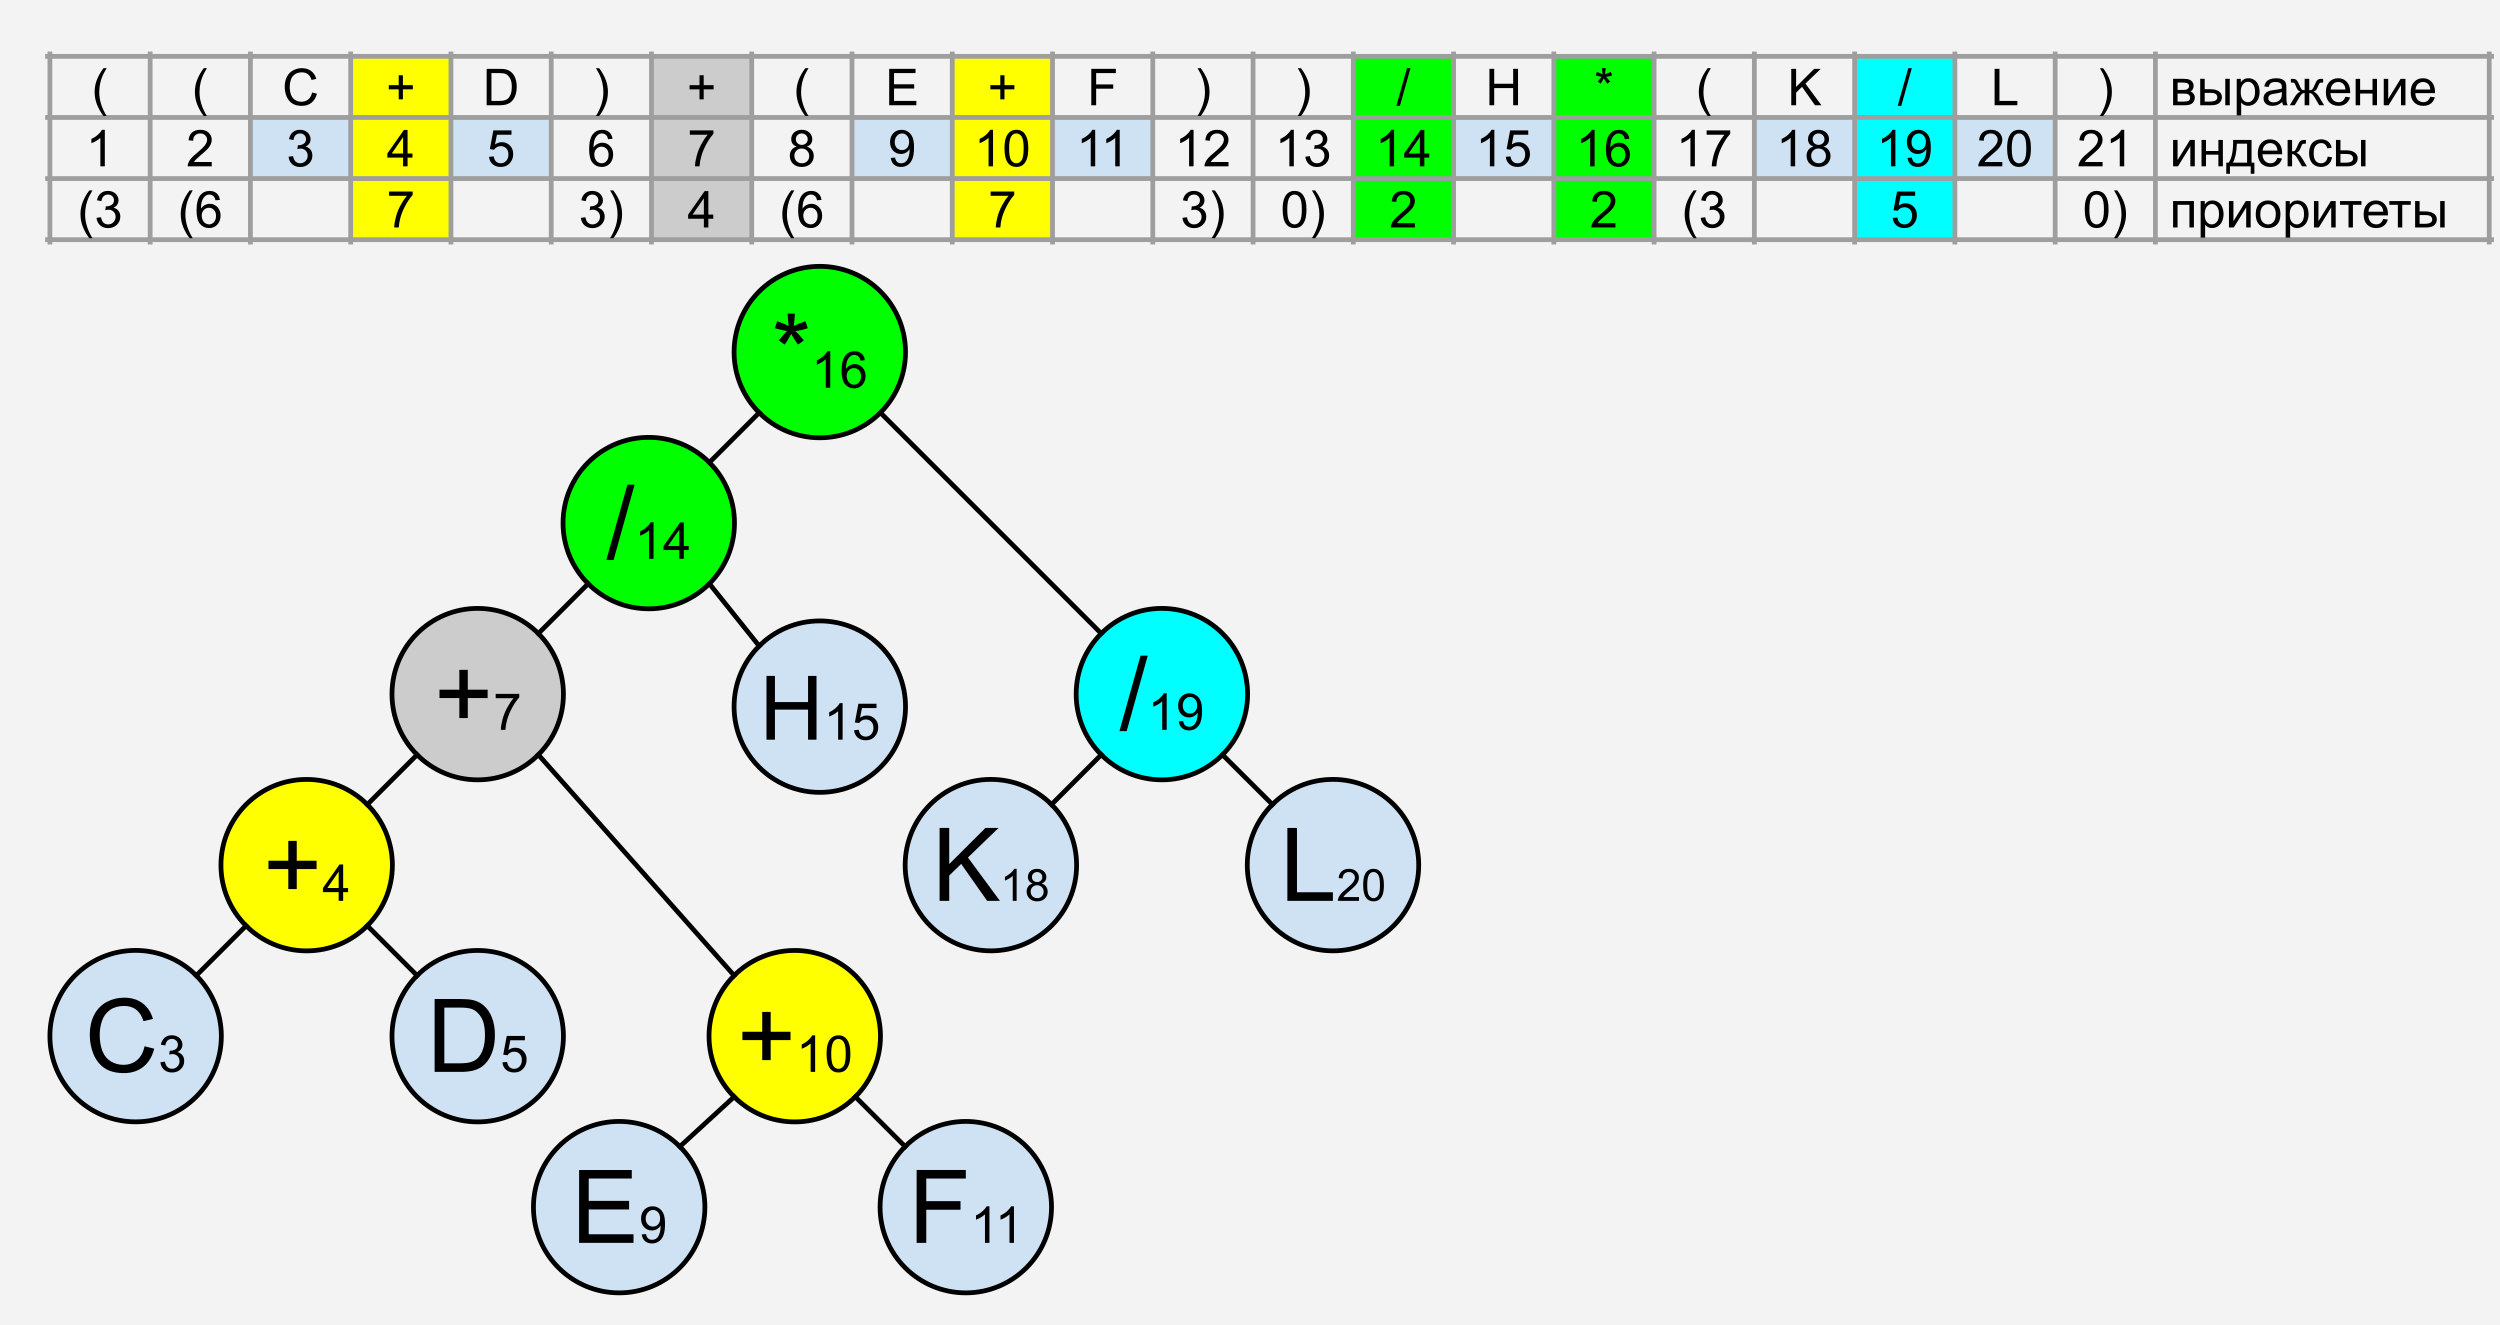 <svg version="1.1" viewBox="0.0 0.0 523.559 277.488" fill="none" stroke="none" stroke-linecap="square" stroke-miterlimit="10" xmlns:xlink="http://www.w3.org/1999/xlink" xmlns="http://www.w3.org/2000/svg"><rect x="0.0" y="0.0" width="523.559" height="277.488" fill="#333333" stroke="none"/><clipPath id="p.0"><path d="m0 0l523.559 0l0 277.488l-523.559 0l0 -277.488z" clip-rule="nonzero"/></clipPath><g clip-path="url(#p.0)"><path fill="#f3f3f3" d="m0 0l523.559 0l0 277.488l-523.559 0z" fill-rule="evenodd"/><path shape-rendering="crispEdges" fill="#ffff00" d="m73.442 11.801l20.997 0l0 12.798l-20.997 0l0 -12.798z" fill-rule="nonzero"/><path shape-rendering="crispEdges" fill="#cccccc" d="m136.434 11.801l20.997 0l0 12.798l-20.997 0l0 -12.798z" fill-rule="nonzero"/><path shape-rendering="crispEdges" fill="#ffff00" d="m199.427 11.801l20.997 0l0 12.798l-20.997 0l0 -12.798z" fill-rule="nonzero"/><path shape-rendering="crispEdges" fill="#00ff00" d="m283.416 11.801l20.997 0l0 12.798l-20.997 0l0 -12.798z" fill-rule="nonzero"/><path shape-rendering="crispEdges" fill="#00ff00" d="m325.411 11.801l20.997 0l0 12.798l-20.997 0l0 -12.798z" fill-rule="nonzero"/><path shape-rendering="crispEdges" fill="#00ffff" d="m388.403 11.801l20.997 0l0 12.798l-20.997 0l0 -12.798z" fill-rule="nonzero"/><path shape-rendering="crispEdges" fill="#cfe2f3" d="m52.445 24.598l20.997 0l0 12.798l-20.997 0l0 -12.798z" fill-rule="nonzero"/><path shape-rendering="crispEdges" fill="#ffff00" d="m73.442 24.598l20.997 0l0 12.798l-20.997 0l0 -12.798z" fill-rule="nonzero"/><path shape-rendering="crispEdges" fill="#cfe2f3" d="m94.44 24.598l20.997 0l0 12.798l-20.997 0l0 -12.798z" fill-rule="nonzero"/><path shape-rendering="crispEdges" fill="#cccccc" d="m136.434 24.598l20.997 0l0 12.798l-20.997 0l0 -12.798z" fill-rule="nonzero"/><path shape-rendering="crispEdges" fill="#cfe2f3" d="m178.429 24.598l20.997 0l0 12.798l-20.997 0l0 -12.798z" fill-rule="nonzero"/><path shape-rendering="crispEdges" fill="#ffff00" d="m199.427 24.598l20.997 0l0 12.798l-20.997 0l0 -12.798z" fill-rule="nonzero"/><path shape-rendering="crispEdges" fill="#cfe2f3" d="m220.424 24.598l20.997 0l0 12.798l-20.997 0l0 -12.798z" fill-rule="nonzero"/><path shape-rendering="crispEdges" fill="#00ff00" d="m283.416 24.598l20.997 0l0 12.798l-20.997 0l0 -12.798z" fill-rule="nonzero"/><path shape-rendering="crispEdges" fill="#cfe2f3" d="m304.413 24.598l20.997 0l0 12.798l-20.997 0l0 -12.798z" fill-rule="nonzero"/><path shape-rendering="crispEdges" fill="#00ff00" d="m325.411 24.598l20.997 0l0 12.798l-20.997 0l0 -12.798z" fill-rule="nonzero"/><path shape-rendering="crispEdges" fill="#cfe2f3" d="m367.406 24.598l20.997 0l0 12.798l-20.997 0l0 -12.798z" fill-rule="nonzero"/><path shape-rendering="crispEdges" fill="#00ffff" d="m388.403 24.598l20.997 0l0 12.798l-20.997 0l0 -12.798z" fill-rule="nonzero"/><path shape-rendering="crispEdges" fill="#cfe2f3" d="m409.4 24.598l20.997 0l0 12.798l-20.997 0l0 -12.798z" fill-rule="nonzero"/><path shape-rendering="crispEdges" fill="#ffff00" d="m73.442 37.396l20.997 0l0 12.798l-20.997 0l0 -12.798z" fill-rule="nonzero"/><path shape-rendering="crispEdges" fill="#cccccc" d="m136.434 37.396l20.997 0l0 12.798l-20.997 0l0 -12.798z" fill-rule="nonzero"/><path shape-rendering="crispEdges" fill="#ffff00" d="m199.427 37.396l20.997 0l0 12.798l-20.997 0l0 -12.798z" fill-rule="nonzero"/><path shape-rendering="crispEdges" fill="#00ff00" d="m283.416 37.396l20.997 0l0 12.798l-20.997 0l0 -12.798z" fill-rule="nonzero"/><path shape-rendering="crispEdges" fill="#00ff00" d="m325.411 37.396l20.997 0l0 12.798l-20.997 0l0 -12.798z" fill-rule="nonzero"/><path shape-rendering="crispEdges" fill="#00ffff" d="m388.403 37.396l20.997 0l0 12.798l-20.997 0l0 -12.798z" fill-rule="nonzero"/><path stroke="#9e9e9e" stroke-width="1.0" stroke-linecap="butt" d="m10.45 11.302l0 39.391" fill-rule="nonzero"/><path stroke="#9e9e9e" stroke-width="1.0" stroke-linecap="butt" d="m31.448 11.302l0 39.391" fill-rule="nonzero"/><path stroke="#9e9e9e" stroke-width="1.0" stroke-linecap="butt" d="m52.445 11.302l0 39.391" fill-rule="nonzero"/><path stroke="#9e9e9e" stroke-width="1.0" stroke-linecap="butt" d="m73.442 11.302l0 39.391" fill-rule="nonzero"/><path stroke="#9e9e9e" stroke-width="1.0" stroke-linecap="butt" d="m94.44 11.302l0 39.391" fill-rule="nonzero"/><path stroke="#9e9e9e" stroke-width="1.0" stroke-linecap="butt" d="m115.437 11.302l0 39.391" fill-rule="nonzero"/><path stroke="#9e9e9e" stroke-width="1.0" stroke-linecap="butt" d="m136.434 11.302l0 39.391" fill-rule="nonzero"/><path stroke="#9e9e9e" stroke-width="1.0" stroke-linecap="butt" d="m157.432 11.302l0 39.391" fill-rule="nonzero"/><path stroke="#9e9e9e" stroke-width="1.0" stroke-linecap="butt" d="m178.429 11.302l0 39.391" fill-rule="nonzero"/><path stroke="#9e9e9e" stroke-width="1.0" stroke-linecap="butt" d="m199.427 11.302l0 39.391" fill-rule="nonzero"/><path stroke="#9e9e9e" stroke-width="1.0" stroke-linecap="butt" d="m220.424 11.302l0 39.391" fill-rule="nonzero"/><path stroke="#9e9e9e" stroke-width="1.0" stroke-linecap="butt" d="m241.421 11.302l0 39.391" fill-rule="nonzero"/><path stroke="#9e9e9e" stroke-width="1.0" stroke-linecap="butt" d="m262.419 11.302l0 39.391" fill-rule="nonzero"/><path stroke="#9e9e9e" stroke-width="1.0" stroke-linecap="butt" d="m283.416 11.302l0 39.391" fill-rule="nonzero"/><path stroke="#9e9e9e" stroke-width="1.0" stroke-linecap="butt" d="m304.413 11.302l0 39.391" fill-rule="nonzero"/><path stroke="#9e9e9e" stroke-width="1.0" stroke-linecap="butt" d="m325.411 11.302l0 39.391" fill-rule="nonzero"/><path stroke="#9e9e9e" stroke-width="1.0" stroke-linecap="butt" d="m346.408 11.302l0 39.391" fill-rule="nonzero"/><path stroke="#9e9e9e" stroke-width="1.0" stroke-linecap="butt" d="m367.406 11.302l0 39.391" fill-rule="nonzero"/><path stroke="#9e9e9e" stroke-width="1.0" stroke-linecap="butt" d="m388.403 11.302l0 39.391" fill-rule="nonzero"/><path stroke="#9e9e9e" stroke-width="1.0" stroke-linecap="butt" d="m409.4 11.302l0 39.391" fill-rule="nonzero"/><path stroke="#9e9e9e" stroke-width="1.0" stroke-linecap="butt" d="m430.398 11.302l0 39.391" fill-rule="nonzero"/><path stroke="#9e9e9e" stroke-width="1.0" stroke-linecap="butt" d="m451.395 11.302l0 39.391" fill-rule="nonzero"/><path stroke="#9e9e9e" stroke-width="1.0" stroke-linecap="butt" d="m521.301 11.302l0 39.391" fill-rule="nonzero"/><path stroke="#9e9e9e" stroke-width="1.0" stroke-linecap="butt" d="m9.951 11.801l511.848 0" fill-rule="nonzero"/><path stroke="#9e9e9e" stroke-width="1.0" stroke-linecap="butt" d="m9.951 24.598l511.848 0" fill-rule="nonzero"/><path stroke="#9e9e9e" stroke-width="1.0" stroke-linecap="butt" d="m9.951 37.396l511.848 0" fill-rule="nonzero"/><path stroke="#9e9e9e" stroke-width="1.0" stroke-linecap="butt" d="m9.951 50.194l511.848 0" fill-rule="nonzero"/><path fill="#000000" d="m21.675 24.291q-0.781 -0.984 -1.328 -2.297q-0.531 -1.312 -0.531 -2.719q0 -1.234 0.406 -2.375q0.469 -1.313 1.453 -2.625l0.656 0q-0.625 1.094 -0.828 1.547q-0.312 0.719 -0.5 1.5q-0.219 0.984 -0.219 1.969q0 2.5 1.547 5.0l-0.656 0z" fill-rule="nonzero"/><path fill="#000000" d="m42.672 24.291q-0.781 -0.984 -1.328 -2.297q-0.531 -1.312 -0.531 -2.719q0 -1.234 0.406 -2.375q0.469 -1.313 1.453 -2.625l0.656 0q-0.625 1.094 -0.828 1.547q-0.312 0.719 -0.5 1.5q-0.219 0.984 -0.219 1.969q0 2.5 1.547 5.0l-0.656 0z" fill-rule="nonzero"/><path fill="#000000" d="m65.361 19.369l1.016 0.25q-0.328 1.25 -1.156 1.906q-0.812 0.641 -2.016 0.641q-1.234 0 -2.0 -0.5q-0.766 -0.5 -1.172 -1.453q-0.406 -0.953 -0.406 -2.047q0 -1.188 0.453 -2.078q0.453 -0.891 1.297 -1.344q0.844 -0.469 1.844 -0.469q1.156 0 1.938 0.594q0.781 0.578 1.078 1.641l-0.984 0.234q-0.266 -0.844 -0.781 -1.219q-0.5 -0.375 -1.266 -0.375q-0.875 0 -1.469 0.422q-0.594 0.422 -0.828 1.141q-0.234 0.703 -0.234 1.453q0 0.969 0.281 1.703q0.281 0.719 0.875 1.078q0.594 0.359 1.297 0.359q0.844 0 1.438 -0.484q0.594 -0.5 0.797 -1.453z" fill-rule="nonzero"/><path fill="#000000" d="m83.501 20.806l0 -2.094l-2.078 0l0 -0.875l2.078 0l0 -2.078l0.875 0l0 2.078l2.078 0l0 0.875l-2.078 0l0 2.094l-0.875 0z" fill-rule="nonzero"/><path fill="#000000" d="m101.919 22.041l0 -7.625l2.625 0q0.891 0 1.359 0.109q0.656 0.141 1.109 0.547q0.609 0.5 0.906 1.297q0.297 0.797 0.297 1.812q0 0.875 -0.203 1.547q-0.203 0.672 -0.516 1.109q-0.312 0.438 -0.703 0.688q-0.375 0.25 -0.906 0.391q-0.531 0.125 -1.219 0.125l-2.75 0zm1.0 -0.906l1.625 0q0.766 0 1.188 -0.141q0.438 -0.141 0.688 -0.391q0.359 -0.359 0.562 -0.953q0.203 -0.609 0.203 -1.484q0 -1.188 -0.406 -1.828q-0.391 -0.656 -0.953 -0.875q-0.406 -0.156 -1.297 -0.156l-1.609 0l0 5.828z" fill-rule="nonzero"/><path fill="#000000" d="m125.474 24.291l-0.672 0q1.562 -2.5 1.562 -5.0q0 -0.984 -0.219 -1.953q-0.188 -0.781 -0.5 -1.5q-0.203 -0.469 -0.844 -1.562l0.672 0q0.984 1.312 1.453 2.625q0.391 1.141 0.391 2.375q0 1.406 -0.531 2.719q-0.531 1.312 -1.312 2.297z" fill-rule="nonzero"/><path fill="#000000" d="m146.493 20.806l0 -2.094l-2.078 0l0 -0.875l2.078 0l0 -2.078l0.875 0l0 2.078l2.078 0l0 0.875l-2.078 0l0 2.094l-0.875 0z" fill-rule="nonzero"/><path fill="#000000" d="m168.656 24.291q-0.781 -0.984 -1.328 -2.297q-0.531 -1.312 -0.531 -2.719q0 -1.234 0.406 -2.375q0.469 -1.313 1.453 -2.625l0.656 0q-0.625 1.094 -0.828 1.547q-0.312 0.719 -0.5 1.5q-0.219 0.984 -0.219 1.969q0 2.5 1.547 5.0l-0.656 0z" fill-rule="nonzero"/><path fill="#000000" d="m186.218 22.041l0 -7.625l5.516 0l0 0.891l-4.5 0l0 2.344l4.219 0l0 0.891l-4.219 0l0 2.594l4.672 0l0 0.906l-5.688 0z" fill-rule="nonzero"/><path fill="#000000" d="m209.486 20.806l0 -2.094l-2.078 0l0 -0.875l2.078 0l0 -2.078l0.875 0l0 2.078l2.078 0l0 0.875l-2.078 0l0 2.094l-0.875 0z" fill-rule="nonzero"/><path fill="#000000" d="m228.543 22.041l0 -7.625l5.141 0l0 0.891l-4.125 0l0 2.375l3.578 0l0 0.891l-3.578 0l0 3.469l-1.016 0z" fill-rule="nonzero"/><path fill="#000000" d="m251.458 24.291l-0.672 0q1.562 -2.5 1.562 -5.0q0 -0.984 -0.219 -1.953q-0.188 -0.781 -0.5 -1.5q-0.203 -0.469 -0.844 -1.562l0.672 0q0.984 1.312 1.453 2.625q0.391 1.141 0.391 2.375q0 1.406 -0.531 2.719q-0.531 1.312 -1.312 2.297z" fill-rule="nonzero"/><path fill="#000000" d="m272.455 24.291l-0.672 0q1.562 -2.5 1.562 -5.0q0 -0.984 -0.219 -1.953q-0.188 -0.781 -0.5 -1.5q-0.203 -0.469 -0.844 -1.562l0.672 0q0.984 1.312 1.453 2.625q0.391 1.141 0.391 2.375q0 1.406 -0.531 2.719q-0.531 1.312 -1.312 2.297z" fill-rule="nonzero"/><path fill="#000000" d="m292.434 22.166l2.219 -7.891l0.734 0l-2.203 7.891l-0.75 0z" fill-rule="nonzero"/><path fill="#000000" d="m311.924 22.041l0 -7.625l1.0 0l0 3.125l3.969 0l0 -3.125l1.016 0l0 7.625l-1.016 0l0 -3.594l-3.969 0l0 3.594l-1.0 0z" fill-rule="nonzero"/><path fill="#000000" d="m334.164 15.806l0.25 -0.734q0.828 0.297 1.203 0.5q-0.109 -0.938 -0.109 -1.297l0.75 0q-0.016 0.516 -0.109 1.297q0.531 -0.266 1.219 -0.5l0.234 0.734q-0.656 0.219 -1.281 0.297q0.312 0.281 0.891 0.984l-0.625 0.438q-0.297 -0.406 -0.719 -1.109q-0.375 0.734 -0.672 1.109l-0.609 -0.438q0.594 -0.75 0.859 -0.984q-0.672 -0.125 -1.281 -0.297z" fill-rule="nonzero"/><path fill="#000000" d="m357.632 24.291q-0.781 -0.984 -1.328 -2.297q-0.531 -1.312 -0.531 -2.719q0 -1.234 0.406 -2.375q0.469 -1.313 1.453 -2.625l0.656 0q-0.625 1.094 -0.828 1.547q-0.312 0.719 -0.5 1.5q-0.219 0.984 -0.219 1.969q0 2.5 1.547 5.0l-0.656 0z" fill-rule="nonzero"/><path fill="#000000" d="m375.132 22.041l0 -7.625l1.016 0l0 3.781l3.781 -3.781l1.375 0l-3.203 3.094l3.344 4.531l-1.344 0l-2.719 -3.859l-1.234 1.219l0 2.641l-1.016 0z" fill-rule="nonzero"/><path fill="#000000" d="m397.421 22.166l2.219 -7.891l0.734 0l-2.203 7.891l-0.75 0z" fill-rule="nonzero"/><path fill="#000000" d="m417.717 22.041l0 -7.625l1.016 0l0 6.719l3.75 0l0 0.906l-4.766 0z" fill-rule="nonzero"/><path fill="#000000" d="m440.435 24.291l-0.672 0q1.562 -2.5 1.562 -5.0q0 -0.984 -0.219 -1.953q-0.188 -0.781 -0.5 -1.5q-0.203 -0.469 -0.844 -1.562l0.672 0q0.984 1.312 1.453 2.625q0.391 1.141 0.391 2.375q0 1.406 -0.531 2.719q-0.531 1.312 -1.312 2.297z" fill-rule="nonzero"/><path fill="#000000" d="m455.098 16.509l2.156 0q0.797 0 1.188 0.141q0.391 0.125 0.672 0.484q0.281 0.359 0.281 0.844q0 0.406 -0.172 0.703q-0.156 0.281 -0.484 0.484q0.391 0.125 0.641 0.484q0.266 0.359 0.266 0.844q-0.062 0.781 -0.578 1.172q-0.5 0.375 -1.469 0.375l-2.5 0l0 -5.531zm0.938 2.328l1.0 0q0.594 0 0.812 -0.062q0.234 -0.062 0.406 -0.25q0.188 -0.188 0.188 -0.453q0 -0.438 -0.312 -0.609q-0.312 -0.172 -1.062 -0.172l-1.031 0l0 1.547zm0 2.438l1.234 0q0.797 0 1.094 -0.188q0.297 -0.188 0.312 -0.641q0 -0.266 -0.172 -0.484q-0.172 -0.234 -0.453 -0.297q-0.266 -0.062 -0.875 -0.062l-1.141 0l0 1.672zm9.989 -4.766l0.938 0l0 5.531l-0.938 0l0 -5.531zm-5.25 0l0.938 0l0 2.172l1.188 0q1.156 0 1.781 0.453q0.641 0.438 0.641 1.234q0 0.688 -0.531 1.188q-0.516 0.484 -1.672 0.484l-2.344 0l0 -5.531zm0.938 4.766l0.984 0q0.891 0 1.266 -0.219q0.391 -0.219 0.391 -0.688q0 -0.359 -0.281 -0.641q-0.281 -0.281 -1.25 -0.281l-1.109 0l0 1.828zm6.706 2.891l0 -7.656l0.859 0l0 0.719q0.297 -0.422 0.672 -0.625q0.391 -0.219 0.922 -0.219q0.703 0 1.25 0.375q0.547 0.359 0.812 1.031q0.281 0.656 0.281 1.453q0 0.844 -0.312 1.531q-0.297 0.672 -0.875 1.031q-0.578 0.359 -1.219 0.359q-0.469 0 -0.844 -0.188q-0.375 -0.203 -0.609 -0.516l0 2.703l-0.938 0zm0.844 -4.859q0 1.062 0.438 1.578q0.438 0.516 1.047 0.516q0.625 0 1.062 -0.531q0.453 -0.531 0.453 -1.641q0 -1.047 -0.438 -1.578q-0.438 -0.531 -1.047 -0.531q-0.594 0 -1.062 0.562q-0.453 0.562 -0.453 1.625zm8.692 2.047q-0.531 0.453 -1.016 0.641q-0.469 0.172 -1.016 0.172q-0.922 0 -1.406 -0.438q-0.484 -0.453 -0.484 -1.141q0 -0.406 0.172 -0.734q0.188 -0.344 0.484 -0.547q0.312 -0.203 0.688 -0.312q0.266 -0.062 0.828 -0.141q1.125 -0.125 1.672 -0.312q0 -0.203 0 -0.25q0 -0.578 -0.266 -0.812q-0.359 -0.312 -1.062 -0.312q-0.656 0 -0.984 0.234q-0.312 0.234 -0.453 0.812l-0.922 -0.125q0.125 -0.578 0.406 -0.938q0.297 -0.375 0.828 -0.562q0.547 -0.203 1.25 -0.203q0.719 0 1.156 0.172q0.438 0.172 0.641 0.422q0.219 0.25 0.297 0.641q0.047 0.234 0.047 0.859l0 1.25q0 1.297 0.062 1.656q0.062 0.344 0.234 0.656l-0.969 0q-0.156 -0.297 -0.188 -0.688zm-0.078 -2.078q-0.516 0.203 -1.531 0.344q-0.578 0.078 -0.828 0.188q-0.234 0.109 -0.359 0.312q-0.125 0.188 -0.125 0.438q0 0.375 0.281 0.625q0.281 0.25 0.828 0.25q0.531 0 0.953 -0.234q0.422 -0.234 0.625 -0.656q0.156 -0.312 0.156 -0.938l0 -0.328zm5.739 -2.766l0 2.391q0.438 0 0.625 -0.172q0.188 -0.172 0.531 -1.0q0.328 -0.781 0.594 -1.0q0.25 -0.219 0.812 -0.219l0.344 0l0 0.781l-0.266 0q-0.375 0 -0.469 0.109q-0.109 0.109 -0.344 0.672q-0.203 0.547 -0.391 0.766q-0.172 0.203 -0.547 0.375q0.609 0.156 1.188 1.109l1.031 1.719l-1.031 0l-1.0 -1.719q-0.312 -0.516 -0.547 -0.672q-0.219 -0.172 -0.531 -0.172l0 2.562l-0.969 0l0 -2.562q-0.312 0 -0.547 0.172q-0.219 0.156 -0.516 0.672l-1.016 1.719l-1.031 0l1.031 -1.719q0.578 -0.953 1.188 -1.109q-0.406 -0.203 -0.578 -0.422q-0.172 -0.234 -0.5 -1.078q-0.109 -0.297 -0.25 -0.359q-0.125 -0.062 -0.391 -0.062q-0.078 0 -0.281 0l0 -0.781l0.125 0q0.547 0 0.766 0.078q0.219 0.062 0.391 0.281q0.188 0.203 0.469 0.859q0.344 0.828 0.516 1.0q0.188 0.172 0.625 0.172l0 -2.391l0.969 0zm7.566 3.75l0.969 0.125q-0.234 0.844 -0.859 1.312q-0.609 0.469 -1.578 0.469q-1.203 0 -1.922 -0.75q-0.703 -0.75 -0.703 -2.094q0 -1.391 0.719 -2.156q0.719 -0.781 1.859 -0.781q1.109 0 1.812 0.766q0.703 0.75 0.703 2.125q0 0.078 0 0.234l-4.125 0q0.047 0.922 0.516 1.406q0.469 0.484 1.156 0.484q0.516 0 0.875 -0.266q0.359 -0.281 0.578 -0.875zm-3.078 -1.516l3.094 0q-0.062 -0.688 -0.359 -1.047q-0.453 -0.531 -1.156 -0.531q-0.641 0 -1.094 0.438q-0.438 0.422 -0.484 1.141zm5.223 -2.234l0.938 0l0 2.312l2.594 0l0 -2.312l0.938 0l0 5.531l-0.938 0l0 -2.453l-2.594 0l0 2.453l-0.938 0l0 -5.531zm5.885 0l0.938 0l0 4.219l2.594 -4.219l1.016 0l0 5.531l-0.938 0l0 -4.188l-2.594 4.188l-1.016 0l0 -5.531zm9.734 3.75l0.969 0.125q-0.234 0.844 -0.859 1.312q-0.609 0.469 -1.578 0.469q-1.203 0 -1.922 -0.75q-0.703 -0.75 -0.703 -2.094q0 -1.391 0.719 -2.156q0.719 -0.781 1.859 -0.781q1.109 0 1.812 0.766q0.703 0.75 0.703 2.125q0 0.078 0 0.234l-4.125 0q0.047 0.922 0.516 1.406q0.469 0.484 1.156 0.484q0.516 0 0.875 -0.266q0.359 -0.281 0.578 -0.875zm-3.078 -1.516l3.094 0q-0.062 -0.688 -0.359 -1.047q-0.453 -0.531 -1.156 -0.531q-0.641 0 -1.094 0.438q-0.438 0.422 -0.484 1.141z" fill-rule="nonzero"/><path fill="#000000" d="m21.954 34.838l-0.938 0l0 -5.969q-0.344 0.328 -0.891 0.656q-0.547 0.312 -0.984 0.469l0 -0.906q0.797 -0.359 1.375 -0.891q0.594 -0.531 0.828 -1.016l0.609 0l0 7.656z" fill-rule="nonzero"/><path fill="#000000" d="m44.342 33.932l0 0.906l-5.031 0q-0.016 -0.344 0.109 -0.656q0.188 -0.516 0.609 -1.016q0.422 -0.5 1.234 -1.141q1.234 -1.031 1.672 -1.625q0.438 -0.594 0.438 -1.125q0 -0.562 -0.406 -0.938q-0.391 -0.391 -1.031 -0.391q-0.672 0 -1.078 0.406q-0.406 0.406 -0.406 1.125l-0.969 -0.094q0.094 -1.078 0.734 -1.641q0.656 -0.562 1.734 -0.562q1.109 0 1.75 0.609q0.641 0.609 0.641 1.5q0 0.469 -0.188 0.906q-0.188 0.438 -0.625 0.938q-0.438 0.484 -1.453 1.328q-0.828 0.719 -1.078 0.969q-0.234 0.25 -0.391 0.5l3.734 0z" fill-rule="nonzero"/><path fill="#000000" d="m60.433 32.823l0.938 -0.125q0.156 0.797 0.547 1.156q0.391 0.344 0.938 0.344q0.656 0 1.109 -0.453q0.469 -0.469 0.469 -1.141q0 -0.641 -0.422 -1.062q-0.422 -0.422 -1.078 -0.422q-0.266 0 -0.656 0.109l0.109 -0.828q0.094 0.016 0.141 0.016q0.594 0 1.078 -0.312q0.484 -0.312 0.484 -0.969q0 -0.516 -0.359 -0.844q-0.344 -0.344 -0.891 -0.344q-0.547 0 -0.922 0.344q-0.359 0.344 -0.453 1.031l-0.938 -0.172q0.172 -0.938 0.781 -1.453q0.609 -0.516 1.5 -0.516q0.625 0 1.156 0.266q0.531 0.266 0.797 0.734q0.281 0.453 0.281 0.984q0 0.484 -0.266 0.891q-0.266 0.406 -0.781 0.656q0.672 0.156 1.047 0.656q0.375 0.484 0.375 1.219q0 1.0 -0.734 1.703q-0.719 0.688 -1.828 0.688q-1.0 0 -1.672 -0.594q-0.656 -0.609 -0.75 -1.562z" fill-rule="nonzero"/><path fill="#000000" d="m84.415 34.838l0 -1.828l-3.297 0l0 -0.859l3.469 -4.938l0.766 0l0 4.938l1.031 0l0 0.859l-1.031 0l0 1.828l-0.938 0zm0 -2.688l0 -3.438l-2.375 3.438l2.375 0z" fill-rule="nonzero"/><path fill="#000000" d="m102.413 32.838l0.984 -0.078q0.109 0.719 0.5 1.078q0.406 0.359 0.969 0.359q0.672 0 1.141 -0.5q0.469 -0.516 0.469 -1.359q0 -0.797 -0.453 -1.266q-0.438 -0.469 -1.172 -0.469q-0.453 0 -0.812 0.219q-0.359 0.203 -0.578 0.531l-0.875 -0.125l0.734 -3.922l3.797 0l0 0.906l-3.047 0l-0.406 2.047q0.688 -0.484 1.438 -0.484q1.0 0 1.688 0.703q0.688 0.688 0.688 1.766q0 1.047 -0.609 1.797q-0.734 0.922 -2.0 0.922q-1.031 0 -1.703 -0.578q-0.656 -0.578 -0.75 -1.547z" fill-rule="nonzero"/><path fill="#000000" d="m128.269 29.073l-0.922 0.078q-0.125 -0.547 -0.359 -0.797q-0.375 -0.406 -0.938 -0.406q-0.438 0 -0.781 0.25q-0.438 0.328 -0.703 0.953q-0.25 0.609 -0.266 1.75q0.344 -0.516 0.828 -0.766q0.5 -0.25 1.031 -0.25q0.938 0 1.594 0.703q0.656 0.688 0.656 1.766q0 0.719 -0.312 1.344q-0.312 0.609 -0.859 0.938q-0.531 0.328 -1.219 0.328q-1.172 0 -1.906 -0.859q-0.734 -0.859 -0.734 -2.828q0 -2.219 0.812 -3.219q0.719 -0.875 1.922 -0.875q0.891 0 1.469 0.5q0.578 0.5 0.688 1.391zm-3.812 3.297q0 0.484 0.203 0.922q0.203 0.438 0.562 0.672q0.375 0.234 0.781 0.234q0.594 0 1.016 -0.469q0.438 -0.484 0.438 -1.312q0 -0.781 -0.422 -1.234q-0.422 -0.469 -1.062 -0.469q-0.641 0 -1.078 0.469q-0.438 0.453 -0.438 1.188z" fill-rule="nonzero"/><path fill="#000000" d="m144.47 28.213l0 -0.906l4.938 0l0 0.734q-0.719 0.766 -1.438 2.062q-0.719 1.281 -1.109 2.641q-0.281 0.953 -0.359 2.094l-0.953 0q0.016 -0.906 0.344 -2.172q0.344 -1.281 0.969 -2.453q0.641 -1.188 1.344 -2.0l-3.734 0z" fill-rule="nonzero"/><path fill="#000000" d="m166.858 30.698q-0.594 -0.203 -0.875 -0.594q-0.281 -0.406 -0.281 -0.953q0 -0.844 0.594 -1.406q0.609 -0.562 1.594 -0.562q1.0 0 1.609 0.578q0.609 0.578 0.609 1.406q0 0.531 -0.281 0.938q-0.266 0.391 -0.844 0.594q0.703 0.234 1.062 0.75q0.375 0.5 0.375 1.203q0 0.984 -0.688 1.656q-0.688 0.656 -1.828 0.656q-1.125 0 -1.812 -0.656q-0.688 -0.672 -0.688 -1.672q0 -0.75 0.375 -1.25q0.375 -0.5 1.078 -0.688zm-0.188 -1.578q0 0.531 0.344 0.875q0.344 0.344 0.906 0.344q0.531 0 0.875 -0.328q0.359 -0.344 0.359 -0.844q0 -0.516 -0.359 -0.859q-0.359 -0.359 -0.891 -0.359q-0.531 0 -0.891 0.344q-0.344 0.344 -0.344 0.828zm-0.312 3.516q0 0.406 0.188 0.781q0.203 0.375 0.578 0.578q0.375 0.203 0.797 0.203q0.672 0 1.109 -0.422q0.438 -0.438 0.438 -1.109q0 -0.672 -0.453 -1.109q-0.453 -0.453 -1.125 -0.453q-0.656 0 -1.094 0.438q-0.438 0.438 -0.438 1.094z" fill-rule="nonzero"/><path fill="#000000" d="m186.543 33.073l0.906 -0.078q0.109 0.625 0.438 0.922q0.328 0.281 0.828 0.281q0.422 0 0.75 -0.188q0.328 -0.203 0.531 -0.531q0.219 -0.344 0.359 -0.891q0.141 -0.562 0.141 -1.156q0 -0.062 -0.016 -0.188q-0.281 0.453 -0.766 0.734q-0.484 0.266 -1.047 0.266q-0.953 0 -1.609 -0.672q-0.656 -0.688 -0.656 -1.812q0 -1.172 0.688 -1.875q0.688 -0.703 1.719 -0.703q0.734 0 1.344 0.406q0.625 0.391 0.938 1.141q0.328 0.734 0.328 2.141q0 1.453 -0.312 2.328q-0.312 0.859 -0.953 1.312q-0.625 0.453 -1.469 0.453q-0.891 0 -1.453 -0.484q-0.562 -0.5 -0.688 -1.406zm3.844 -3.359q0 -0.812 -0.438 -1.281q-0.422 -0.484 -1.031 -0.484q-0.625 0 -1.094 0.516q-0.453 0.516 -0.453 1.328q0 0.719 0.438 1.188q0.438 0.453 1.078 0.453q0.656 0 1.078 -0.453q0.422 -0.469 0.422 -1.266z" fill-rule="nonzero"/><path fill="#000000" d="m207.967 34.838l-0.938 0l0 -5.969q-0.344 0.328 -0.891 0.656q-0.547 0.312 -0.984 0.469l0 -0.906q0.797 -0.359 1.375 -0.891q0.594 -0.531 0.828 -1.016l0.609 0l0 7.656zm2.395 -3.766q0 -1.344 0.281 -2.172q0.281 -0.828 0.828 -1.266q0.547 -0.453 1.375 -0.453q0.625 0 1.078 0.25q0.469 0.234 0.766 0.703q0.312 0.469 0.484 1.141q0.172 0.672 0.172 1.797q0 1.344 -0.281 2.172q-0.281 0.828 -0.828 1.281q-0.547 0.438 -1.391 0.438q-1.094 0 -1.719 -0.781q-0.766 -0.953 -0.766 -3.109zm0.969 0q0 1.875 0.438 2.5q0.438 0.625 1.078 0.625q0.656 0 1.094 -0.625q0.438 -0.625 0.438 -2.5q0 -1.875 -0.438 -2.5q-0.438 -0.625 -1.094 -0.625q-0.641 0 -1.031 0.547q-0.484 0.703 -0.484 2.578z" fill-rule="nonzero"/><path fill="#000000" d="m229.361 34.838l-0.938 0l0 -5.969q-0.344 0.328 -0.891 0.656q-0.547 0.312 -0.984 0.469l0 -0.906q0.797 -0.359 1.375 -0.891q0.594 -0.531 0.828 -1.016l0.609 0l0 7.656zm5.135 0l-0.938 0l0 -5.969q-0.344 0.328 -0.891 0.656q-0.547 0.312 -0.984 0.469l0 -0.906q0.797 -0.359 1.375 -0.891q0.594 -0.531 0.828 -1.016l0.609 0l0 7.656z" fill-rule="nonzero"/><path fill="#000000" d="m249.962 34.838l-0.938 0l0 -5.969q-0.344 0.328 -0.891 0.656q-0.547 0.312 -0.984 0.469l0 -0.906q0.797 -0.359 1.375 -0.891q0.594 -0.531 0.828 -1.016l0.609 0l0 7.656zm7.317 -0.906l0 0.906l-5.031 0q-0.016 -0.344 0.109 -0.656q0.188 -0.516 0.609 -1.016q0.422 -0.5 1.234 -1.141q1.234 -1.031 1.672 -1.625q0.438 -0.594 0.438 -1.125q0 -0.562 -0.406 -0.938q-0.391 -0.391 -1.031 -0.391q-0.672 0 -1.078 0.406q-0.406 0.406 -0.406 1.125l-0.969 -0.094q0.094 -1.078 0.734 -1.641q0.656 -0.562 1.734 -0.562q1.109 0 1.75 0.609q0.641 0.609 0.641 1.5q0 0.469 -0.188 0.906q-0.188 0.438 -0.625 0.938q-0.438 0.484 -1.453 1.328q-0.828 0.719 -1.078 0.969q-0.234 0.25 -0.391 0.5l3.734 0z" fill-rule="nonzero"/><path fill="#000000" d="m270.96 34.838l-0.938 0l0 -5.969q-0.344 0.328 -0.891 0.656q-0.547 0.312 -0.984 0.469l0 -0.906q0.797 -0.359 1.375 -0.891q0.594 -0.531 0.828 -1.016l0.609 0l0 7.656zm2.411 -2.016l0.938 -0.125q0.156 0.797 0.547 1.156q0.391 0.344 0.938 0.344q0.656 0 1.109 -0.453q0.469 -0.469 0.469 -1.141q0 -0.641 -0.422 -1.062q-0.422 -0.422 -1.078 -0.422q-0.266 0 -0.656 0.109l0.109 -0.828q0.094 0.016 0.141 0.016q0.594 0 1.078 -0.312q0.484 -0.312 0.484 -0.969q0 -0.516 -0.359 -0.844q-0.344 -0.344 -0.891 -0.344q-0.547 0 -0.922 0.344q-0.359 0.344 -0.453 1.031l-0.938 -0.172q0.172 -0.938 0.781 -1.453q0.609 -0.516 1.5 -0.516q0.625 0 1.156 0.266q0.531 0.266 0.797 0.734q0.281 0.453 0.281 0.984q0 0.484 -0.266 0.891q-0.266 0.406 -0.781 0.656q0.672 0.156 1.047 0.656q0.375 0.484 0.375 1.219q0 1.0 -0.734 1.703q-0.719 0.688 -1.828 0.688q-1.0 0 -1.672 -0.594q-0.656 -0.609 -0.75 -1.562z" fill-rule="nonzero"/><path fill="#000000" d="m291.957 34.838l-0.938 0l0 -5.969q-0.344 0.328 -0.891 0.656q-0.547 0.312 -0.984 0.469l0 -0.906q0.797 -0.359 1.375 -0.891q0.594 -0.531 0.828 -1.016l0.609 0l0 7.656zm5.395 0l0 -1.828l-3.297 0l0 -0.859l3.469 -4.938l0.766 0l0 4.938l1.031 0l0 0.859l-1.031 0l0 1.828l-0.938 0zm0 -2.688l0 -3.438l-2.375 3.438l2.375 0z" fill-rule="nonzero"/><path fill="#000000" d="m312.954 34.838l-0.938 0l0 -5.969q-0.344 0.328 -0.891 0.656q-0.547 0.312 -0.984 0.469l0 -0.906q0.797 -0.359 1.375 -0.891q0.594 -0.531 0.828 -1.016l0.609 0l0 7.656zm2.395 -2.0l0.984 -0.078q0.109 0.719 0.5 1.078q0.406 0.359 0.969 0.359q0.672 0 1.141 -0.5q0.469 -0.516 0.469 -1.359q0 -0.797 -0.453 -1.266q-0.438 -0.469 -1.172 -0.469q-0.453 0 -0.812 0.219q-0.359 0.203 -0.578 0.531l-0.875 -0.125l0.734 -3.922l3.797 0l0 0.906l-3.047 0l-0.406 2.047q0.688 -0.484 1.438 -0.484q1.0 0 1.688 0.703q0.688 0.688 0.688 1.766q0 1.047 -0.609 1.797q-0.734 0.922 -2.0 0.922q-1.031 0 -1.703 -0.578q-0.656 -0.578 -0.75 -1.547z" fill-rule="nonzero"/><path fill="#000000" d="m333.952 34.838l-0.938 0l0 -5.969q-0.344 0.328 -0.891 0.656q-0.547 0.312 -0.984 0.469l0 -0.906q0.797 -0.359 1.375 -0.891q0.594 -0.531 0.828 -1.016l0.609 0l0 7.656zm7.255 -5.766l-0.922 0.078q-0.125 -0.547 -0.359 -0.797q-0.375 -0.406 -0.938 -0.406q-0.438 0 -0.781 0.25q-0.438 0.328 -0.703 0.953q-0.25 0.609 -0.266 1.75q0.344 -0.516 0.828 -0.766q0.5 -0.25 1.031 -0.25q0.938 0 1.594 0.703q0.656 0.688 0.656 1.766q0 0.719 -0.312 1.344q-0.312 0.609 -0.859 0.938q-0.531 0.328 -1.219 0.328q-1.172 0 -1.906 -0.859q-0.734 -0.859 -0.734 -2.828q0 -2.219 0.812 -3.219q0.719 -0.875 1.922 -0.875q0.891 0 1.469 0.5q0.578 0.5 0.688 1.391zm-3.812 3.297q0 0.484 0.203 0.922q0.203 0.438 0.562 0.672q0.375 0.234 0.781 0.234q0.594 0 1.016 -0.469q0.438 -0.484 0.438 -1.312q0 -0.781 -0.422 -1.234q-0.422 -0.469 -1.062 -0.469q-0.641 0 -1.078 0.469q-0.438 0.453 -0.438 1.188z" fill-rule="nonzero"/><path fill="#000000" d="m354.949 34.838l-0.938 0l0 -5.969q-0.344 0.328 -0.891 0.656q-0.547 0.312 -0.984 0.469l0 -0.906q0.797 -0.359 1.375 -0.891q0.594 -0.531 0.828 -1.016l0.609 0l0 7.656zm2.458 -6.625l0 -0.906l4.938 0l0 0.734q-0.719 0.766 -1.438 2.062q-0.719 1.281 -1.109 2.641q-0.281 0.953 -0.359 2.094l-0.953 0q0.016 -0.906 0.344 -2.172q0.344 -1.281 0.969 -2.453q0.641 -1.188 1.344 -2.0l-3.734 0z" fill-rule="nonzero"/><path fill="#000000" d="m375.946 34.838l-0.938 0l0 -5.969q-0.344 0.328 -0.891 0.656q-0.547 0.312 -0.984 0.469l0 -0.906q0.797 -0.359 1.375 -0.891q0.594 -0.531 0.828 -1.016l0.609 0l0 7.656zm3.848 -4.141q-0.594 -0.203 -0.875 -0.594q-0.281 -0.406 -0.281 -0.953q0 -0.844 0.594 -1.406q0.609 -0.562 1.594 -0.562q1.0 0 1.609 0.578q0.609 0.578 0.609 1.406q0 0.531 -0.281 0.938q-0.266 0.391 -0.844 0.594q0.703 0.234 1.062 0.75q0.375 0.5 0.375 1.203q0 0.984 -0.688 1.656q-0.688 0.656 -1.828 0.656q-1.125 0 -1.812 -0.656q-0.688 -0.672 -0.688 -1.672q0 -0.75 0.375 -1.25q0.375 -0.5 1.078 -0.688zm-0.188 -1.578q0 0.531 0.344 0.875q0.344 0.344 0.906 0.344q0.531 0 0.875 -0.328q0.359 -0.344 0.359 -0.844q0 -0.516 -0.359 -0.859q-0.359 -0.359 -0.891 -0.359q-0.531 0 -0.891 0.344q-0.344 0.344 -0.344 0.828zm-0.312 3.516q0 0.406 0.188 0.781q0.203 0.375 0.578 0.578q0.375 0.203 0.797 0.203q0.672 0 1.109 -0.422q0.438 -0.438 0.438 -1.109q0 -0.672 -0.453 -1.109q-0.453 -0.453 -1.125 -0.453q-0.656 0 -1.094 0.438q-0.438 0.438 -0.438 1.094z" fill-rule="nonzero"/><path fill="#000000" d="m396.944 34.838l-0.938 0l0 -5.969q-0.344 0.328 -0.891 0.656q-0.547 0.312 -0.984 0.469l0 -0.906q0.797 -0.359 1.375 -0.891q0.594 -0.531 0.828 -1.016l0.609 0l0 7.656zm2.536 -1.766l0.906 -0.078q0.109 0.625 0.438 0.922q0.328 0.281 0.828 0.281q0.422 0 0.75 -0.188q0.328 -0.203 0.531 -0.531q0.219 -0.344 0.359 -0.891q0.141 -0.562 0.141 -1.156q0 -0.062 -0.016 -0.188q-0.281 0.453 -0.766 0.734q-0.484 0.266 -1.047 0.266q-0.953 0 -1.609 -0.672q-0.656 -0.688 -0.656 -1.812q0 -1.172 0.688 -1.875q0.688 -0.703 1.719 -0.703q0.734 0 1.344 0.406q0.625 0.391 0.938 1.141q0.328 0.734 0.328 2.141q0 1.453 -0.312 2.328q-0.312 0.859 -0.953 1.312q-0.625 0.453 -1.469 0.453q-0.891 0 -1.453 -0.484q-0.562 -0.5 -0.688 -1.406zm3.844 -3.359q0 -0.812 -0.438 -1.281q-0.422 -0.484 -1.031 -0.484q-0.625 0 -1.094 0.516q-0.453 0.516 -0.453 1.328q0 0.719 0.438 1.188q0.438 0.453 1.078 0.453q0.656 0 1.078 -0.453q0.422 -0.469 0.422 -1.266z" fill-rule="nonzero"/><path fill="#000000" d="m419.332 33.932l0 0.906l-5.031 0q-0.016 -0.344 0.109 -0.656q0.188 -0.516 0.609 -1.016q0.422 -0.5 1.234 -1.141q1.234 -1.031 1.672 -1.625q0.438 -0.594 0.438 -1.125q0 -0.562 -0.406 -0.938q-0.391 -0.391 -1.031 -0.391q-0.672 0 -1.078 0.406q-0.406 0.406 -0.406 1.125l-0.969 -0.094q0.094 -1.078 0.734 -1.641q0.656 -0.562 1.734 -0.562q1.109 0 1.75 0.609q0.641 0.609 0.641 1.5q0 0.469 -0.188 0.906q-0.188 0.438 -0.625 0.938q-0.438 0.484 -1.453 1.328q-0.828 0.719 -1.078 0.969q-0.234 0.25 -0.391 0.5l3.734 0zm1.005 -2.859q0 -1.344 0.281 -2.172q0.281 -0.828 0.828 -1.266q0.547 -0.453 1.375 -0.453q0.625 0 1.078 0.25q0.469 0.234 0.766 0.703q0.312 0.469 0.484 1.141q0.172 0.672 0.172 1.797q0 1.344 -0.281 2.172q-0.281 0.828 -0.828 1.281q-0.547 0.438 -1.391 0.438q-1.094 0 -1.719 -0.781q-0.766 -0.953 -0.766 -3.109zm0.969 0q0 1.875 0.438 2.5q0.438 0.625 1.078 0.625q0.656 0 1.094 -0.625q0.438 -0.625 0.438 -2.5q0 -1.875 -0.438 -2.5q-0.438 -0.625 -1.094 -0.625q-0.641 0 -1.031 0.547q-0.484 0.703 -0.484 2.578z" fill-rule="nonzero"/><path fill="#000000" d="m440.329 33.932l0 0.906l-5.031 0q-0.016 -0.344 0.109 -0.656q0.188 -0.516 0.609 -1.016q0.422 -0.5 1.234 -1.141q1.234 -1.031 1.672 -1.625q0.438 -0.594 0.438 -1.125q0 -0.562 -0.406 -0.938q-0.391 -0.391 -1.031 -0.391q-0.672 0 -1.078 0.406q-0.406 0.406 -0.406 1.125l-0.969 -0.094q0.094 -1.078 0.734 -1.641q0.656 -0.562 1.734 -0.562q1.109 0 1.75 0.609q0.641 0.609 0.641 1.5q0 0.469 -0.188 0.906q-0.188 0.438 -0.625 0.938q-0.438 0.484 -1.453 1.328q-0.828 0.719 -1.078 0.969q-0.234 0.25 -0.391 0.5l3.734 0zm4.536 0.906l-0.938 0l0 -5.969q-0.344 0.328 -0.891 0.656q-0.547 0.312 -0.984 0.469l0 -0.906q0.797 -0.359 1.375 -0.891q0.594 -0.531 0.828 -1.016l0.609 0l0 7.656z" fill-rule="nonzero"/><path fill="#000000" d="m455.098 29.307l0.938 0l0 4.219l2.594 -4.219l1.016 0l0 5.531l-0.938 0l0 -4.188l-2.594 4.188l-1.016 0l0 -5.531zm5.953 0l0.938 0l0 2.312l2.594 0l0 -2.312l0.938 0l0 5.531l-0.938 0l0 -2.453l-2.594 0l0 2.453l-0.938 0l0 -5.531zm6.619 0l3.859 0l0 4.766l0.594 0l0 2.328l-0.766 0l0 -1.562l-4.359 0l0 1.562l-0.766 0l0 -2.328l0.5 0q0.984 -1.344 0.938 -4.766zm0.781 0.781q-0.094 2.688 -0.828 3.984l2.969 0l0 -3.984l-2.141 0zm8.484 2.969l0.969 0.125q-0.234 0.844 -0.859 1.312q-0.609 0.469 -1.578 0.469q-1.203 0 -1.922 -0.75q-0.703 -0.75 -0.703 -2.094q0 -1.391 0.719 -2.156q0.719 -0.781 1.859 -0.781q1.109 0 1.812 0.766q0.703 0.75 0.703 2.125q0 0.078 0 0.234l-4.125 0q0.047 0.922 0.516 1.406q0.469 0.484 1.156 0.484q0.516 0 0.875 -0.266q0.359 -0.281 0.578 -0.875zm-3.078 -1.516l3.094 0q-0.062 -0.688 -0.359 -1.047q-0.453 -0.531 -1.156 -0.531q-0.641 0 -1.094 0.438q-0.438 0.422 -0.484 1.141zm5.223 -2.234l0.938 0l0 2.391q0.438 0 0.609 -0.172q0.188 -0.172 0.531 -1.0q0.281 -0.656 0.453 -0.859q0.172 -0.203 0.391 -0.281q0.234 -0.078 0.719 -0.078l0.188 0l0 0.781l-0.25 0q-0.375 0 -0.484 0.109q-0.109 0.109 -0.328 0.672q-0.219 0.547 -0.391 0.766q-0.172 0.203 -0.547 0.375q0.609 0.156 1.188 1.109l1.031 1.719l-1.031 0l-1.0 -1.719q-0.312 -0.516 -0.547 -0.672q-0.219 -0.172 -0.531 -0.172l0 2.562l-0.938 0l0 -5.531zm8.391 3.5l0.922 0.125q-0.156 0.953 -0.781 1.5q-0.625 0.531 -1.531 0.531q-1.125 0 -1.812 -0.734q-0.688 -0.75 -0.688 -2.125q0 -0.906 0.297 -1.578q0.297 -0.672 0.891 -1.0q0.609 -0.344 1.328 -0.344q0.891 0 1.469 0.469q0.578 0.453 0.734 1.281l-0.906 0.141q-0.141 -0.547 -0.469 -0.828q-0.328 -0.281 -0.797 -0.281q-0.703 0 -1.156 0.516q-0.438 0.5 -0.438 1.594q0 1.109 0.422 1.625q0.438 0.5 1.125 0.5q0.547 0 0.906 -0.344q0.375 -0.344 0.484 -1.047zm6.984 -3.5l0.938 0l0 5.531l-0.938 0l0 -5.531zm-5.25 0l0.938 0l0 2.172l1.188 0q1.156 0 1.781 0.453q0.641 0.438 0.641 1.234q0 0.688 -0.531 1.188q-0.516 0.484 -1.672 0.484l-2.344 0l0 -5.531zm0.938 4.766l0.984 0q0.891 0 1.266 -0.219q0.391 -0.219 0.391 -0.688q0 -0.359 -0.281 -0.641q-0.281 -0.281 -1.25 -0.281l-1.109 0l0 1.828z" fill-rule="nonzero"/><path fill="#000000" d="m18.711 49.886q-0.781 -0.984 -1.328 -2.297q-0.531 -1.312 -0.531 -2.719q0 -1.234 0.406 -2.375q0.469 -1.312 1.453 -2.625l0.656 0q-0.625 1.094 -0.828 1.547q-0.312 0.719 -0.5 1.5q-0.219 0.984 -0.219 1.969q0 2.5 1.547 5.0l-0.656 0zm1.502 -4.266l0.938 -0.125q0.156 0.797 0.547 1.156q0.391 0.344 0.938 0.344q0.656 0 1.109 -0.453q0.469 -0.469 0.469 -1.141q0 -0.641 -0.422 -1.062q-0.422 -0.422 -1.078 -0.422q-0.266 0 -0.656 0.109l0.109 -0.828q0.094 0.016 0.141 0.016q0.594 0 1.078 -0.312q0.484 -0.312 0.484 -0.969q0 -0.516 -0.359 -0.844q-0.344 -0.344 -0.891 -0.344q-0.547 0 -0.922 0.344q-0.359 0.344 -0.453 1.031l-0.938 -0.172q0.172 -0.938 0.781 -1.453q0.609 -0.516 1.5 -0.516q0.625 0 1.156 0.266q0.531 0.266 0.797 0.734q0.281 0.453 0.281 0.984q0 0.484 -0.266 0.891q-0.266 0.406 -0.781 0.656q0.672 0.156 1.047 0.656q0.375 0.484 0.375 1.219q0 1.0 -0.734 1.703q-0.719 0.688 -1.828 0.688q-1.0 0 -1.672 -0.594q-0.656 -0.609 -0.75 -1.562z" fill-rule="nonzero"/><path fill="#000000" d="m39.709 49.886q-0.781 -0.984 -1.328 -2.297q-0.531 -1.312 -0.531 -2.719q0 -1.234 0.406 -2.375q0.469 -1.312 1.453 -2.625l0.656 0q-0.625 1.094 -0.828 1.547q-0.312 0.719 -0.5 1.5q-0.219 0.984 -0.219 1.969q0 2.5 1.547 5.0l-0.656 0zm6.345 -8.016l-0.922 0.078q-0.125 -0.547 -0.359 -0.797q-0.375 -0.406 -0.938 -0.406q-0.438 0 -0.781 0.25q-0.438 0.328 -0.703 0.953q-0.25 0.609 -0.266 1.75q0.344 -0.516 0.828 -0.766q0.5 -0.25 1.031 -0.25q0.938 0 1.594 0.703q0.656 0.688 0.656 1.766q0 0.719 -0.312 1.344q-0.312 0.609 -0.859 0.938q-0.531 0.328 -1.219 0.328q-1.172 0 -1.906 -0.859q-0.734 -0.859 -0.734 -2.828q0 -2.219 0.812 -3.219q0.719 -0.875 1.922 -0.875q0.891 0 1.469 0.5q0.578 0.5 0.688 1.391zm-3.812 3.297q0 0.484 0.203 0.922q0.203 0.438 0.562 0.672q0.375 0.234 0.781 0.234q0.594 0 1.016 -0.469q0.438 -0.484 0.438 -1.312q0 -0.781 -0.422 -1.234q-0.422 -0.469 -1.062 -0.469q-0.641 0 -1.078 0.469q-0.438 0.453 -0.438 1.188z" fill-rule="nonzero"/><path fill="#000000" d="m81.478 41.011l0 -0.906l4.938 0l0 0.734q-0.719 0.766 -1.438 2.062q-0.719 1.281 -1.109 2.641q-0.281 0.953 -0.359 2.094l-0.953 0q0.016 -0.906 0.344 -2.172q0.344 -1.281 0.969 -2.453q0.641 -1.188 1.344 -2.0l-3.734 0z" fill-rule="nonzero"/><path fill="#000000" d="m121.651 45.621l0.938 -0.125q0.156 0.797 0.547 1.156q0.391 0.344 0.938 0.344q0.656 0 1.109 -0.453q0.469 -0.469 0.469 -1.141q0 -0.641 -0.422 -1.062q-0.422 -0.422 -1.078 -0.422q-0.266 0 -0.656 0.109l0.109 -0.828q0.094 0.016 0.141 0.016q0.594 0 1.078 -0.312q0.484 -0.312 0.484 -0.969q0 -0.516 -0.359 -0.844q-0.344 -0.344 -0.891 -0.344q-0.547 0 -0.922 0.344q-0.359 0.344 -0.453 1.031l-0.938 -0.172q0.172 -0.938 0.781 -1.453q0.609 -0.516 1.5 -0.516q0.625 0 1.156 0.266q0.531 0.266 0.797 0.734q0.281 0.453 0.281 0.984q0 0.484 -0.266 0.891q-0.266 0.406 -0.781 0.656q0.672 0.156 1.047 0.656q0.375 0.484 0.375 1.219q0 1.0 -0.734 1.703q-0.719 0.688 -1.828 0.688q-1.0 0 -1.672 -0.594q-0.656 -0.609 -0.75 -1.562zm6.786 4.266l-0.672 0q1.562 -2.5 1.562 -5.0q0 -0.984 -0.219 -1.953q-0.188 -0.781 -0.5 -1.5q-0.203 -0.469 -0.844 -1.562l0.672 0q0.984 1.312 1.453 2.625q0.391 1.141 0.391 2.375q0 1.406 -0.531 2.719q-0.531 1.312 -1.312 2.297z" fill-rule="nonzero"/><path fill="#000000" d="m147.407 47.636l0 -1.828l-3.297 0l0 -0.859l3.469 -4.938l0.766 0l0 4.938l1.031 0l0 0.859l-1.031 0l0 1.828l-0.938 0zm0 -2.688l0 -3.438l-2.375 3.438l2.375 0z" fill-rule="nonzero"/><path fill="#000000" d="m165.693 49.886q-0.781 -0.984 -1.328 -2.297q-0.531 -1.312 -0.531 -2.719q0 -1.234 0.406 -2.375q0.469 -1.312 1.453 -2.625l0.656 0q-0.625 1.094 -0.828 1.547q-0.312 0.719 -0.5 1.5q-0.219 0.984 -0.219 1.969q0 2.5 1.547 5.0l-0.656 0zm6.345 -8.016l-0.922 0.078q-0.125 -0.547 -0.359 -0.797q-0.375 -0.406 -0.938 -0.406q-0.438 0 -0.781 0.25q-0.438 0.328 -0.703 0.953q-0.25 0.609 -0.266 1.75q0.344 -0.516 0.828 -0.766q0.5 -0.25 1.031 -0.25q0.938 0 1.594 0.703q0.656 0.688 0.656 1.766q0 0.719 -0.312 1.344q-0.312 0.609 -0.859 0.938q-0.531 0.328 -1.219 0.328q-1.172 0 -1.906 -0.859q-0.734 -0.859 -0.734 -2.828q0 -2.219 0.812 -3.219q0.719 -0.875 1.922 -0.875q0.891 0 1.469 0.5q0.578 0.5 0.688 1.391zm-3.812 3.297q0 0.484 0.203 0.922q0.203 0.438 0.562 0.672q0.375 0.234 0.781 0.234q0.594 0 1.016 -0.469q0.438 -0.484 0.438 -1.312q0 -0.781 -0.422 -1.234q-0.422 -0.469 -1.062 -0.469q-0.641 0 -1.078 0.469q-0.438 0.453 -0.438 1.188z" fill-rule="nonzero"/><path fill="#000000" d="m207.462 41.011l0 -0.906l4.938 0l0 0.734q-0.719 0.766 -1.438 2.062q-0.719 1.281 -1.109 2.641q-0.281 0.953 -0.359 2.094l-0.953 0q0.016 -0.906 0.344 -2.172q0.344 -1.281 0.969 -2.453q0.641 -1.188 1.344 -2.0l-3.734 0z" fill-rule="nonzero"/><path fill="#000000" d="m247.636 45.621l0.938 -0.125q0.156 0.797 0.547 1.156q0.391 0.344 0.938 0.344q0.656 0 1.109 -0.453q0.469 -0.469 0.469 -1.141q0 -0.641 -0.422 -1.062q-0.422 -0.422 -1.078 -0.422q-0.266 0 -0.656 0.109l0.109 -0.828q0.094 0.016 0.141 0.016q0.594 0 1.078 -0.312q0.484 -0.312 0.484 -0.969q0 -0.516 -0.359 -0.844q-0.344 -0.344 -0.891 -0.344q-0.547 0 -0.922 0.344q-0.359 0.344 -0.453 1.031l-0.938 -0.172q0.172 -0.938 0.781 -1.453q0.609 -0.516 1.5 -0.516q0.625 0 1.156 0.266q0.531 0.266 0.797 0.734q0.281 0.453 0.281 0.984q0 0.484 -0.266 0.891q-0.266 0.406 -0.781 0.656q0.672 0.156 1.047 0.656q0.375 0.484 0.375 1.219q0 1.0 -0.734 1.703q-0.719 0.688 -1.828 0.688q-1.0 0 -1.672 -0.594q-0.656 -0.609 -0.75 -1.562zm6.786 4.266l-0.672 0q1.562 -2.5 1.562 -5.0q0 -0.984 -0.219 -1.953q-0.188 -0.781 -0.5 -1.5q-0.203 -0.469 -0.844 -1.562l0.672 0q0.984 1.312 1.453 2.625q0.391 1.141 0.391 2.375q0 1.406 -0.531 2.719q-0.531 1.312 -1.312 2.297z" fill-rule="nonzero"/><path fill="#000000" d="m268.617 43.871q0 -1.344 0.281 -2.172q0.281 -0.828 0.828 -1.266q0.547 -0.453 1.375 -0.453q0.625 0 1.078 0.25q0.469 0.234 0.766 0.703q0.312 0.469 0.484 1.141q0.172 0.672 0.172 1.797q0 1.344 -0.281 2.172q-0.281 0.828 -0.828 1.281q-0.547 0.438 -1.391 0.438q-1.094 0 -1.719 -0.781q-0.766 -0.953 -0.766 -3.109zm0.969 0q0 1.875 0.438 2.5q0.438 0.625 1.078 0.625q0.656 0 1.094 -0.625q0.438 -0.625 0.438 -2.5q0 -1.875 -0.438 -2.5q-0.438 -0.625 -1.094 -0.625q-0.641 0 -1.031 0.547q-0.484 0.703 -0.484 2.578zm5.833 6.016l-0.672 0q1.562 -2.5 1.562 -5.0q0 -0.984 -0.219 -1.953q-0.188 -0.781 -0.5 -1.5q-0.203 -0.469 -0.844 -1.562l0.672 0q0.984 1.312 1.453 2.625q0.391 1.141 0.391 2.375q0 1.406 -0.531 2.719q-0.531 1.312 -1.312 2.297z" fill-rule="nonzero"/><path fill="#000000" d="m296.311 46.73l0 0.906l-5.031 0q-0.016 -0.344 0.109 -0.656q0.188 -0.516 0.609 -1.016q0.422 -0.5 1.234 -1.141q1.234 -1.031 1.672 -1.625q0.438 -0.594 0.438 -1.125q0 -0.562 -0.406 -0.938q-0.391 -0.391 -1.031 -0.391q-0.672 0 -1.078 0.406q-0.406 0.406 -0.406 1.125l-0.969 -0.094q0.094 -1.078 0.734 -1.641q0.656 -0.562 1.734 -0.562q1.109 0 1.75 0.609q0.641 0.609 0.641 1.5q0 0.469 -0.188 0.906q-0.188 0.438 -0.625 0.938q-0.438 0.484 -1.453 1.328q-0.828 0.719 -1.078 0.969q-0.234 0.25 -0.391 0.5l3.734 0z" fill-rule="nonzero"/><path fill="#000000" d="m338.306 46.73l0 0.906l-5.031 0q-0.016 -0.344 0.109 -0.656q0.188 -0.516 0.609 -1.016q0.422 -0.5 1.234 -1.141q1.234 -1.031 1.672 -1.625q0.438 -0.594 0.438 -1.125q0 -0.562 -0.406 -0.938q-0.391 -0.391 -1.031 -0.391q-0.672 0 -1.078 0.406q-0.406 0.406 -0.406 1.125l-0.969 -0.094q0.094 -1.078 0.734 -1.641q0.656 -0.562 1.734 -0.562q1.109 0 1.75 0.609q0.641 0.609 0.641 1.5q0 0.469 -0.188 0.906q-0.188 0.438 -0.625 0.938q-0.438 0.484 -1.453 1.328q-0.828 0.719 -1.078 0.969q-0.234 0.25 -0.391 0.5l3.734 0z" fill-rule="nonzero"/><path fill="#000000" d="m354.669 49.886q-0.781 -0.984 -1.328 -2.297q-0.531 -1.312 -0.531 -2.719q0 -1.234 0.406 -2.375q0.469 -1.312 1.453 -2.625l0.656 0q-0.625 1.094 -0.828 1.547q-0.312 0.719 -0.5 1.5q-0.219 0.984 -0.219 1.969q0 2.5 1.547 5.0l-0.656 0zm1.502 -4.266l0.938 -0.125q0.156 0.797 0.547 1.156q0.391 0.344 0.938 0.344q0.656 0 1.109 -0.453q0.469 -0.469 0.469 -1.141q0 -0.641 -0.422 -1.062q-0.422 -0.422 -1.078 -0.422q-0.266 0 -0.656 0.109l0.109 -0.828q0.094 0.016 0.141 0.016q0.594 0 1.078 -0.312q0.484 -0.312 0.484 -0.969q0 -0.516 -0.359 -0.844q-0.344 -0.344 -0.891 -0.344q-0.547 0 -0.922 0.344q-0.359 0.344 -0.453 1.031l-0.938 -0.172q0.172 -0.938 0.781 -1.453q0.609 -0.516 1.5 -0.516q0.625 0 1.156 0.266q0.531 0.266 0.797 0.734q0.281 0.453 0.281 0.984q0 0.484 -0.266 0.891q-0.266 0.406 -0.781 0.656q0.672 0.156 1.047 0.656q0.375 0.484 0.375 1.219q0 1.0 -0.734 1.703q-0.719 0.688 -1.828 0.688q-1.0 0 -1.672 -0.594q-0.656 -0.609 -0.75 -1.562z" fill-rule="nonzero"/><path fill="#000000" d="m396.376 45.636l0.984 -0.078q0.109 0.719 0.5 1.078q0.406 0.359 0.969 0.359q0.672 0 1.141 -0.5q0.469 -0.516 0.469 -1.359q0 -0.797 -0.453 -1.266q-0.438 -0.469 -1.172 -0.469q-0.453 0 -0.812 0.219q-0.359 0.203 -0.578 0.531l-0.875 -0.125l0.734 -3.922l3.797 0l0 0.906l-3.047 0l-0.406 2.047q0.688 -0.484 1.438 -0.484q1.0 0 1.688 0.703q0.688 0.688 0.688 1.766q0 1.047 -0.609 1.797q-0.734 0.922 -2.0 0.922q-1.031 0 -1.703 -0.578q-0.656 -0.578 -0.75 -1.547z" fill-rule="nonzero"/><path fill="#000000" d="m436.596 43.871q0 -1.344 0.281 -2.172q0.281 -0.828 0.828 -1.266q0.547 -0.453 1.375 -0.453q0.625 0 1.078 0.25q0.469 0.234 0.766 0.703q0.312 0.469 0.484 1.141q0.172 0.672 0.172 1.797q0 1.344 -0.281 2.172q-0.281 0.828 -0.828 1.281q-0.547 0.438 -1.391 0.438q-1.094 0 -1.719 -0.781q-0.766 -0.953 -0.766 -3.109zm0.969 0q0 1.875 0.438 2.5q0.438 0.625 1.078 0.625q0.656 0 1.094 -0.625q0.438 -0.625 0.438 -2.5q0 -1.875 -0.438 -2.5q-0.438 -0.625 -1.094 -0.625q-0.641 0 -1.031 0.547q-0.484 0.703 -0.484 2.578zm5.833 6.016l-0.672 0q1.562 -2.5 1.562 -5.0q0 -0.984 -0.219 -1.953q-0.188 -0.781 -0.5 -1.5q-0.203 -0.469 -0.844 -1.562l0.672 0q0.984 1.312 1.453 2.625q0.391 1.141 0.391 2.375q0 1.406 -0.531 2.719q-0.531 1.312 -1.312 2.297z" fill-rule="nonzero"/><path fill="#000000" d="m455.098 42.105l4.359 0l0 5.531l-0.938 0l0 -4.75l-2.484 0l0 4.75l-0.938 0l0 -5.531zm5.77 7.656l0 -7.656l0.859 0l0 0.719q0.297 -0.422 0.672 -0.625q0.391 -0.219 0.922 -0.219q0.703 0 1.25 0.375q0.547 0.359 0.812 1.031q0.281 0.656 0.281 1.453q0 0.844 -0.312 1.531q-0.297 0.672 -0.875 1.031q-0.578 0.359 -1.219 0.359q-0.469 0 -0.844 -0.188q-0.375 -0.203 -0.609 -0.516l0 2.703l-0.938 0zm0.844 -4.859q0 1.062 0.438 1.578q0.438 0.516 1.047 0.516q0.625 0 1.062 -0.531q0.453 -0.531 0.453 -1.641q0 -1.047 -0.438 -1.578q-0.438 -0.531 -1.047 -0.531q-0.594 0 -1.062 0.562q-0.453 0.562 -0.453 1.625zm5.083 -2.797l0.938 0l0 4.219l2.594 -4.219l1.016 0l0 5.531l-0.938 0l0 -4.188l-2.594 4.188l-1.016 0l0 -5.531zm5.609 2.766q0 -1.531 0.844 -2.266q0.719 -0.625 1.734 -0.625q1.141 0 1.859 0.75q0.734 0.75 0.734 2.062q0 1.062 -0.328 1.688q-0.312 0.609 -0.922 0.953q-0.609 0.328 -1.344 0.328q-1.156 0 -1.875 -0.734q-0.703 -0.75 -0.703 -2.156zm0.953 0q0 1.062 0.469 1.594q0.469 0.531 1.156 0.531q0.703 0 1.156 -0.531q0.469 -0.531 0.469 -1.625q0 -1.016 -0.469 -1.547q-0.453 -0.531 -1.156 -0.531q-0.688 0 -1.156 0.531q-0.469 0.516 -0.469 1.578zm5.317 4.891l0 -7.656l0.859 0l0 0.719q0.297 -0.422 0.672 -0.625q0.391 -0.219 0.922 -0.219q0.703 0 1.25 0.375q0.547 0.359 0.812 1.031q0.281 0.656 0.281 1.453q0 0.844 -0.312 1.531q-0.297 0.672 -0.875 1.031q-0.578 0.359 -1.219 0.359q-0.469 0 -0.844 -0.188q-0.375 -0.203 -0.609 -0.516l0 2.703l-0.938 0zm0.844 -4.859q0 1.062 0.438 1.578q0.438 0.516 1.047 0.516q0.625 0 1.062 -0.531q0.453 -0.531 0.453 -1.641q0 -1.047 -0.438 -1.578q-0.438 -0.531 -1.047 -0.531q-0.594 0 -1.062 0.562q-0.453 0.562 -0.453 1.625zm5.083 -2.797l0.938 0l0 4.219l2.594 -4.219l1.016 0l0 5.531l-0.938 0l0 -4.188l-2.594 4.188l-1.016 0l0 -5.531zm5.453 0l4.484 0l0 0.781l-1.781 0l0 4.75l-0.922 0l0 -4.75l-1.781 0l0 -0.781zm9.042 3.75l0.969 0.125q-0.234 0.844 -0.859 1.312q-0.609 0.469 -1.578 0.469q-1.203 0 -1.922 -0.75q-0.703 -0.75 -0.703 -2.094q0 -1.391 0.719 -2.156q0.719 -0.781 1.859 -0.781q1.109 0 1.812 0.766q0.703 0.75 0.703 2.125q0 0.078 0 0.234l-4.125 0q0.047 0.922 0.516 1.406q0.469 0.484 1.156 0.484q0.516 0 0.875 -0.266q0.359 -0.281 0.578 -0.875zm-3.078 -1.516l3.094 0q-0.062 -0.688 -0.359 -1.047q-0.453 -0.531 -1.156 -0.531q-0.641 0 -1.094 0.438q-0.438 0.422 -0.484 1.141zm4.369 -2.234l4.484 0l0 0.781l-1.781 0l0 4.75l-0.922 0l0 -4.75l-1.781 0l0 -0.781zm10.646 0l0.938 0l0 5.531l-0.938 0l0 -5.531zm-5.25 0l0.938 0l0 2.172l1.188 0q1.156 0 1.781 0.453q0.641 0.438 0.641 1.234q0 0.688 -0.531 1.188q-0.516 0.484 -1.672 0.484l-2.344 0l0 -5.531zm0.938 4.766l0.984 0q0.891 0 1.266 -0.219q0.391 -0.219 0.391 -0.688q0 -0.359 -0.281 -0.641q-0.281 -0.281 -1.25 -0.281l-1.109 0l0 1.828z" fill-rule="nonzero"/><path fill="#cfe2f3" d="m10.451 216.988l0 0c0 -9.915 8.038 -17.953 17.953 -17.953l0 0c4.761 0 9.328 1.891 12.695 5.258c3.367 3.367 5.258 7.933 5.258 12.695l0 0c0 9.915 -8.038 17.953 -17.953 17.953l0 0c-9.915 0 -17.953 -8.038 -17.953 -17.953z" fill-rule="evenodd"/><path stroke="#000000" stroke-width="1.0" stroke-linejoin="round" stroke-linecap="butt" d="m10.451 216.988l0 0c0 -9.915 8.038 -17.953 17.953 -17.953l0 0c4.761 0 9.328 1.891 12.695 5.258c3.367 3.367 5.258 7.933 5.258 12.695l0 0c0 9.915 -8.038 17.953 -17.953 17.953l0 0c-9.915 0 -17.953 -8.038 -17.953 -17.953z" fill-rule="evenodd"/><path fill="#000000" d="m30.271 219.108l2.031 0.516q-0.641 2.484 -2.297 3.797q-1.641 1.312 -4.031 1.312q-2.469 0 -4.016 -1.0q-1.547 -1.016 -2.359 -2.922q-0.797 -1.906 -0.797 -4.094q0 -2.391 0.906 -4.156q0.922 -1.781 2.594 -2.703q1.688 -0.922 3.703 -0.922q2.297 0 3.859 1.172q1.562 1.172 2.172 3.281l-1.984 0.469q-0.531 -1.672 -1.547 -2.422q-1.0 -0.766 -2.531 -0.766q-1.766 0 -2.953 0.844q-1.172 0.844 -1.656 2.266q-0.484 1.422 -0.484 2.922q0 1.953 0.562 3.406q0.578 1.453 1.766 2.172q1.203 0.719 2.609 0.719q1.688 0 2.859 -0.969q1.188 -0.984 1.594 -2.922z" fill-rule="nonzero"/><path fill="#000000" d="m33.595 222.452l0.938 -0.125q0.156 0.797 0.547 1.156q0.391 0.344 0.938 0.344q0.656 0 1.109 -0.453q0.469 -0.469 0.469 -1.141q0 -0.641 -0.422 -1.062q-0.422 -0.422 -1.078 -0.422q-0.266 0 -0.656 0.109l0.109 -0.828q0.094 0.016 0.141 0.016q0.594 0 1.078 -0.312q0.484 -0.312 0.484 -0.969q0 -0.516 -0.359 -0.844q-0.344 -0.344 -0.891 -0.344q-0.547 0 -0.922 0.344q-0.359 0.344 -0.453 1.031l-0.938 -0.172q0.172 -0.938 0.781 -1.453q0.609 -0.516 1.5 -0.516q0.625 0 1.156 0.266q0.531 0.266 0.797 0.734q0.281 0.453 0.281 0.984q0 0.484 -0.266 0.891q-0.266 0.406 -0.781 0.656q0.672 0.156 1.047 0.656q0.375 0.484 0.375 1.219q0 1.0 -0.734 1.703q-0.719 0.688 -1.828 0.688q-1.0 0 -1.672 -0.594q-0.656 -0.609 -0.75 -1.562z" fill-rule="nonzero"/><path fill="#00ff00" d="m153.733 73.731l0 0c0 -9.915 8.038 -17.953 17.953 -17.953l0 0c4.761 0 9.328 1.891 12.695 5.258c3.367 3.367 5.258 7.933 5.258 12.695l0 0c0 9.915 -8.038 17.953 -17.953 17.953l0 0c-9.915 0 -17.953 -8.038 -17.953 -17.953z" fill-rule="evenodd"/><path stroke="#000000" stroke-width="1.0" stroke-linejoin="round" stroke-linecap="butt" d="m153.733 73.731l0 0c0 -9.915 8.038 -17.953 17.953 -17.953l0 0c4.761 0 9.328 1.891 12.695 5.258c3.367 3.367 5.258 7.933 5.258 12.695l0 0c0 9.915 -8.038 17.953 -17.953 17.953l0 0c-9.915 0 -17.953 -8.038 -17.953 -17.953z" fill-rule="evenodd"/><path fill="#000000" d="m162.281 68.742l0.469 -1.469q1.656 0.578 2.406 1.0q-0.188 -1.875 -0.203 -2.594l1.516 0q-0.031 1.031 -0.25 2.594q1.078 -0.547 2.469 -1.0l0.469 1.469q-1.312 0.438 -2.594 0.594q0.641 0.547 1.797 1.953l-1.25 0.891q-0.609 -0.828 -1.422 -2.234q-0.781 1.469 -1.359 2.234l-1.234 -0.891q1.219 -1.484 1.734 -1.953q-1.344 -0.266 -2.547 -0.594z" fill-rule="nonzero"/><path fill="#000000" d="m173.878 81.211l-0.938 0l0 -5.969q-0.344 0.328 -0.891 0.656q-0.547 0.312 -0.984 0.469l0 -0.906q0.797 -0.359 1.375 -0.891q0.594 -0.531 0.828 -1.016l0.609 0l0 7.656zm7.255 -5.766l-0.922 0.078q-0.125 -0.547 -0.359 -0.797q-0.375 -0.406 -0.938 -0.406q-0.438 0 -0.781 0.25q-0.438 0.328 -0.703 0.953q-0.25 0.609 -0.266 1.75q0.344 -0.516 0.828 -0.766q0.5 -0.25 1.031 -0.25q0.938 0 1.594 0.703q0.656 0.688 0.656 1.766q0 0.719 -0.312 1.344q-0.312 0.609 -0.859 0.938q-0.531 0.328 -1.219 0.328q-1.172 0 -1.906 -0.859q-0.734 -0.859 -0.734 -2.828q0 -2.219 0.812 -3.219q0.719 -0.875 1.922 -0.875q0.891 0 1.469 0.5q0.578 0.5 0.688 1.391zm-3.812 3.297q0 0.484 0.203 0.922q0.203 0.438 0.562 0.672q0.375 0.234 0.781 0.234q0.594 0 1.016 -0.469q0.438 -0.484 0.438 -1.312q0 -0.781 -0.422 -1.234q-0.422 -0.469 -1.062 -0.469q-0.641 0 -1.078 0.469q-0.438 0.453 -0.438 1.188z" fill-rule="nonzero"/><path fill="#00ff00" d="m117.913 109.548l0 0c0 -9.915 8.038 -17.953 17.953 -17.953l0 0c4.761 0 9.328 1.891 12.695 5.258c3.367 3.367 5.258 7.933 5.258 12.695l0 0c0 9.915 -8.038 17.953 -17.953 17.953l0 0c-9.915 0 -17.953 -8.038 -17.953 -17.953z" fill-rule="evenodd"/><path stroke="#000000" stroke-width="1.0" stroke-linejoin="round" stroke-linecap="butt" d="m117.913 109.548l0 0c0 -9.915 8.038 -17.953 17.953 -17.953l0 0c4.761 0 9.328 1.891 12.695 5.258c3.367 3.367 5.258 7.933 5.258 12.695l0 0c0 9.915 -8.038 17.953 -17.953 17.953l0 0c-9.915 0 -17.953 -8.038 -17.953 -17.953z" fill-rule="evenodd"/><path fill="#000000" d="m126.976 117.294l4.422 -15.797l1.5 0l-4.406 15.797l-1.516 0z" fill-rule="nonzero"/><path fill="#000000" d="m136.871 117.028l-0.938 0l0 -5.969q-0.344 0.328 -0.891 0.656q-0.547 0.312 -0.984 0.469l0 -0.906q0.797 -0.359 1.375 -0.891q0.594 -0.531 0.828 -1.016l0.609 0l0 7.656zm5.395 0l0 -1.828l-3.297 0l0 -0.859l3.469 -4.938l0.766 0l0 4.938l1.031 0l0 0.859l-1.031 0l0 1.828l-0.938 0zm0 -2.688l0 -3.438l-2.375 3.438l2.375 0z" fill-rule="nonzero"/><path fill="#cccccc" d="m82.092 145.366l0 0c0 -9.915 8.038 -17.953 17.953 -17.953l0 0c4.761 0 9.328 1.891 12.695 5.258c3.367 3.367 5.258 7.933 5.258 12.695l0 0c0 9.915 -8.038 17.953 -17.953 17.953l0 0c-9.915 0 -17.953 -8.038 -17.953 -17.953z" fill-rule="evenodd"/><path stroke="#000000" stroke-width="1.0" stroke-linejoin="round" stroke-linecap="butt" d="m82.092 145.366l0 0c0 -9.915 8.038 -17.953 17.953 -17.953l0 0c4.761 0 9.328 1.891 12.695 5.258c3.367 3.367 5.258 7.933 5.258 12.695l0 0c0 9.915 -8.038 17.953 -17.953 17.953l0 0c-9.915 0 -17.953 -8.038 -17.953 -17.953z" fill-rule="evenodd"/><path fill="#000000" d="m96.198 150.377l0 -4.188l-4.156 0l0 -1.75l4.156 0l0 -4.156l1.766 0l0 4.156l4.156 0l0 1.75l-4.156 0l0 4.188l-1.766 0z" fill-rule="nonzero"/><path fill="#000000" d="m103.81 146.221l0 -0.906l4.938 0l0 0.734q-0.719 0.766 -1.438 2.062q-0.719 1.281 -1.109 2.641q-0.281 0.953 -0.359 2.094l-0.953 0q0.016 -0.906 0.344 -2.172q0.344 -1.281 0.969 -2.453q0.641 -1.188 1.344 -2.0l-3.734 0z" fill-rule="nonzero"/><path fill="#00ffff" d="m225.374 145.366l0 0c0 -9.915 8.038 -17.953 17.953 -17.953l0 0c4.761 0 9.328 1.891 12.695 5.258c3.367 3.367 5.258 7.933 5.258 12.695l0 0c0 9.915 -8.038 17.953 -17.953 17.953l0 0c-9.915 0 -17.953 -8.038 -17.953 -17.953z" fill-rule="evenodd"/><path stroke="#000000" stroke-width="1.0" stroke-linejoin="round" stroke-linecap="butt" d="m225.374 145.366l0 0c0 -9.915 8.038 -17.953 17.953 -17.953l0 0c4.761 0 9.328 1.891 12.695 5.258c3.367 3.367 5.258 7.933 5.258 12.695l0 0c0 9.915 -8.038 17.953 -17.953 17.953l0 0c-9.915 0 -17.953 -8.038 -17.953 -17.953z" fill-rule="evenodd"/><path fill="#000000" d="m234.438 153.111l4.422 -15.797l1.5 0l-4.406 15.797l-1.516 0z" fill-rule="nonzero"/><path fill="#000000" d="m244.332 152.846l-0.938 0l0 -5.969q-0.344 0.328 -0.891 0.656q-0.547 0.312 -0.984 0.469l0 -0.906q0.797 -0.359 1.375 -0.891q0.594 -0.531 0.828 -1.016l0.609 0l0 7.656zm2.536 -1.766l0.906 -0.078q0.109 0.625 0.438 0.922q0.328 0.281 0.828 0.281q0.422 0 0.75 -0.188q0.328 -0.203 0.531 -0.531q0.219 -0.344 0.359 -0.891q0.141 -0.562 0.141 -1.156q0 -0.062 -0.016 -0.188q-0.281 0.453 -0.766 0.734q-0.484 0.266 -1.047 0.266q-0.953 0 -1.609 -0.672q-0.656 -0.688 -0.656 -1.812q0 -1.172 0.688 -1.875q0.688 -0.703 1.719 -0.703q0.734 0 1.344 0.406q0.625 0.391 0.938 1.141q0.328 0.734 0.328 2.141q0 1.453 -0.312 2.328q-0.312 0.859 -0.953 1.312q-0.625 0.453 -1.469 0.453q-0.891 0 -1.453 -0.484q-0.562 -0.5 -0.688 -1.406zm3.844 -3.359q0 -0.812 -0.438 -1.281q-0.422 -0.484 -1.031 -0.484q-0.625 0 -1.094 0.516q-0.453 0.516 -0.453 1.328q0 0.719 0.438 1.188q0.438 0.453 1.078 0.453q0.656 0 1.078 -0.453q0.422 -0.469 0.422 -1.266z" fill-rule="nonzero"/><path fill="#ffff00" d="m148.487 217l0 0c0 -9.915 8.038 -17.953 17.953 -17.953l0 0c4.761 0 9.328 1.891 12.695 5.258c3.367 3.367 5.258 7.933 5.258 12.695l0 0c0 9.915 -8.038 17.953 -17.953 17.953l0 0c-9.915 0 -17.953 -8.038 -17.953 -17.953z" fill-rule="evenodd"/><path stroke="#000000" stroke-width="1.0" stroke-linejoin="round" stroke-linecap="butt" d="m148.487 217l0 0c0 -9.915 8.038 -17.953 17.953 -17.953l0 0c4.761 0 9.328 1.891 12.695 5.258c3.367 3.367 5.258 7.933 5.258 12.695l0 0c0 9.915 -8.038 17.953 -17.953 17.953l0 0c-9.915 0 -17.953 -8.038 -17.953 -17.953z" fill-rule="evenodd"/><path fill="#000000" d="m159.63 222.012l0 -4.188l-4.156 0l0 -1.75l4.156 0l0 -4.156l1.766 0l0 4.156l4.156 0l0 1.75l-4.156 0l0 4.188l-1.766 0z" fill-rule="nonzero"/><path fill="#000000" d="m170.71 224.48l-0.938 0l0 -5.969q-0.344 0.328 -0.891 0.656q-0.547 0.312 -0.984 0.469l0 -0.906q0.797 -0.359 1.375 -0.891q0.594 -0.531 0.828 -1.016l0.609 0l0 7.656zm2.395 -3.766q0 -1.344 0.281 -2.172q0.281 -0.828 0.828 -1.266q0.547 -0.453 1.375 -0.453q0.625 0 1.078 0.25q0.469 0.234 0.766 0.703q0.312 0.469 0.484 1.141q0.172 0.672 0.172 1.797q0 1.344 -0.281 2.172q-0.281 0.828 -0.828 1.281q-0.547 0.438 -1.391 0.438q-1.094 0 -1.719 -0.781q-0.766 -0.953 -0.766 -3.109zm0.969 0q0 1.875 0.438 2.5q0.438 0.625 1.078 0.625q0.656 0 1.094 -0.625q0.438 -0.625 0.438 -2.5q0 -1.875 -0.438 -2.5q-0.438 -0.625 -1.094 -0.625q-0.641 0 -1.031 0.547q-0.484 0.703 -0.484 2.578z" fill-rule="nonzero"/><path fill="#ffff00" d="m46.272 181.183l0 0c0 -9.915 8.038 -17.953 17.953 -17.953l0 0c4.761 0 9.328 1.891 12.695 5.258c3.367 3.367 5.258 7.933 5.258 12.695l0 0c0 9.915 -8.038 17.953 -17.953 17.953l0 0c-9.915 0 -17.953 -8.038 -17.953 -17.953z" fill-rule="evenodd"/><path stroke="#000000" stroke-width="1.0" stroke-linejoin="round" stroke-linecap="butt" d="m46.272 181.183l0 0c0 -9.915 8.038 -17.953 17.953 -17.953l0 0c4.761 0 9.328 1.891 12.695 5.258c3.367 3.367 5.258 7.933 5.258 12.695l0 0c0 9.915 -8.038 17.953 -17.953 17.953l0 0c-9.915 0 -17.953 -8.038 -17.953 -17.953z" fill-rule="evenodd"/><path fill="#000000" d="m60.378 186.194l0 -4.188l-4.156 0l0 -1.75l4.156 0l0 -4.156l1.766 0l0 4.156l4.156 0l0 1.75l-4.156 0l0 4.188l-1.766 0z" fill-rule="nonzero"/><path fill="#000000" d="m70.927 188.663l0 -1.828l-3.297 0l0 -0.859l3.469 -4.938l0.766 0l0 4.938l1.031 0l0 0.859l-1.031 0l0 1.828l-0.938 0zm0 -2.688l0 -3.438l-2.375 3.438l2.375 0z" fill-rule="nonzero"/><path fill="#cfe2f3" d="m82.092 217l0 0c0 -9.915 8.038 -17.953 17.953 -17.953l0 0c4.761 0 9.328 1.891 12.695 5.258c3.367 3.367 5.258 7.933 5.258 12.695l0 0c0 9.915 -8.038 17.953 -17.953 17.953l0 0c-9.915 0 -17.953 -8.038 -17.953 -17.953z" fill-rule="evenodd"/><path stroke="#000000" stroke-width="1.0" stroke-linejoin="round" stroke-linecap="butt" d="m82.092 217l0 0c0 -9.915 8.038 -17.953 17.953 -17.953l0 0c4.761 0 9.328 1.891 12.695 5.258c3.367 3.367 5.258 7.933 5.258 12.695l0 0c0 9.915 -8.038 17.953 -17.953 17.953l0 0c-9.915 0 -17.953 -8.038 -17.953 -17.953z" fill-rule="evenodd"/><path fill="#000000" d="m91.021 224.48l0 -15.266l5.266 0q1.781 0 2.719 0.219q1.312 0.297 2.234 1.094q1.203 1.016 1.797 2.609q0.609 1.578 0.609 3.625q0 1.734 -0.406 3.078q-0.406 1.344 -1.047 2.234q-0.625 0.875 -1.391 1.391q-0.75 0.5 -1.812 0.766q-1.062 0.25 -2.453 0.25l-5.516 0zm2.031 -1.797l3.25 0q1.516 0 2.375 -0.281q0.859 -0.281 1.375 -0.797q0.703 -0.719 1.109 -1.922q0.406 -1.219 0.406 -2.953q0 -2.391 -0.797 -3.672q-0.781 -1.297 -1.906 -1.734q-0.812 -0.312 -2.609 -0.312l-3.203 0l0 11.672z" fill-rule="nonzero"/><path fill="#000000" d="m105.221 222.48l0.984 -0.078q0.109 0.719 0.5 1.078q0.406 0.359 0.969 0.359q0.672 0 1.141 -0.5q0.469 -0.516 0.469 -1.359q0 -0.797 -0.453 -1.266q-0.438 -0.469 -1.172 -0.469q-0.453 0 -0.812 0.219q-0.359 0.203 -0.578 0.531l-0.875 -0.125l0.734 -3.922l3.797 0l0 0.906l-3.047 0l-0.406 2.047q0.688 -0.484 1.438 -0.484q1.0 0 1.688 0.703q0.688 0.688 0.688 1.766q0 1.047 -0.609 1.797q-0.734 0.922 -2.0 0.922q-1.031 0 -1.703 -0.578q-0.656 -0.578 -0.75 -1.547z" fill-rule="nonzero"/><path fill="#cfe2f3" d="m184.308 252.805l0 0c0 -9.915 8.038 -17.953 17.953 -17.953l0 0c4.761 0 9.328 1.891 12.695 5.258c3.367 3.367 5.258 7.933 5.258 12.695l0 0c0 9.915 -8.038 17.953 -17.953 17.953l0 0c-9.915 0 -17.953 -8.038 -17.953 -17.953z" fill-rule="evenodd"/><path stroke="#000000" stroke-width="1.0" stroke-linejoin="round" stroke-linecap="butt" d="m184.308 252.805l0 0c0 -9.915 8.038 -17.953 17.953 -17.953l0 0c4.761 0 9.328 1.891 12.695 5.258c3.367 3.367 5.258 7.933 5.258 12.695l0 0c0 9.915 -8.038 17.953 -17.953 17.953l0 0c-9.915 0 -17.953 -8.038 -17.953 -17.953z" fill-rule="evenodd"/><path fill="#000000" d="m191.966 260.285l0 -15.266l10.297 0l0 1.797l-8.281 0l0 4.734l7.172 0l0 1.797l-7.172 0l0 6.938l-2.016 0z" fill-rule="nonzero"/><path fill="#000000" d="m207.213 260.285l-0.938 0l0 -5.969q-0.344 0.328 -0.891 0.656q-0.547 0.312 -0.984 0.469l0 -0.906q0.797 -0.359 1.375 -0.891q0.594 -0.531 0.828 -1.016l0.609 0l0 7.656zm5.135 0l-0.938 0l0 -5.969q-0.344 0.328 -0.891 0.656q-0.547 0.312 -0.984 0.469l0 -0.906q0.797 -0.359 1.375 -0.891q0.594 -0.531 0.828 -1.016l0.609 0l0 7.656z" fill-rule="nonzero"/><path fill="#cfe2f3" d="m111.716 252.805l0 0c0 -9.915 8.038 -17.953 17.953 -17.953l0 0c4.761 0 9.328 1.891 12.695 5.258c3.367 3.367 5.258 7.933 5.258 12.695l0 0c0 9.915 -8.038 17.953 -17.953 17.953l0 0c-9.915 0 -17.953 -8.038 -17.953 -17.953z" fill-rule="evenodd"/><path stroke="#000000" stroke-width="1.0" stroke-linejoin="round" stroke-linecap="butt" d="m111.716 252.805l0 0c0 -9.915 8.038 -17.953 17.953 -17.953l0 0c4.761 0 9.328 1.891 12.695 5.258c3.367 3.367 5.258 7.933 5.258 12.695l0 0c0 9.915 -8.038 17.953 -17.953 17.953l0 0c-9.915 0 -17.953 -8.038 -17.953 -17.953z" fill-rule="evenodd"/><path fill="#000000" d="m121.28 260.285l0 -15.266l11.031 0l0 1.797l-9.016 0l0 4.672l8.453 0l0 1.797l-8.453 0l0 5.203l9.375 0l0 1.797l-11.391 0z" fill-rule="nonzero"/><path fill="#000000" d="m134.397 258.519l0.906 -0.078q0.109 0.625 0.438 0.922q0.328 0.281 0.828 0.281q0.422 0 0.75 -0.188q0.328 -0.203 0.531 -0.531q0.219 -0.344 0.359 -0.891q0.141 -0.562 0.141 -1.156q0 -0.062 -0.016 -0.188q-0.281 0.453 -0.766 0.734q-0.484 0.266 -1.047 0.266q-0.953 0 -1.609 -0.672q-0.656 -0.688 -0.656 -1.812q0 -1.172 0.688 -1.875q0.688 -0.703 1.719 -0.703q0.734 0 1.344 0.406q0.625 0.391 0.938 1.141q0.328 0.734 0.328 2.141q0 1.453 -0.312 2.328q-0.312 0.859 -0.953 1.312q-0.625 0.453 -1.469 0.453q-0.891 0 -1.453 -0.484q-0.562 -0.5 -0.688 -1.406zm3.844 -3.359q0 -0.812 -0.438 -1.281q-0.422 -0.484 -1.031 -0.484q-0.625 0 -1.094 0.516q-0.453 0.516 -0.453 1.328q0 0.719 0.438 1.188q0.438 0.453 1.078 0.453q0.656 0 1.078 -0.453q0.422 -0.469 0.422 -1.266z" fill-rule="nonzero"/><path fill="#cfe2f3" d="m153.733 147.988l0 0c0 -9.915 8.038 -17.953 17.953 -17.953l0 0c4.761 0 9.328 1.891 12.695 5.258c3.367 3.367 5.258 7.933 5.258 12.695l0 0c0 9.915 -8.038 17.953 -17.953 17.953l0 0c-9.915 0 -17.953 -8.038 -17.953 -17.953z" fill-rule="evenodd"/><path stroke="#000000" stroke-width="1.0" stroke-linejoin="round" stroke-linecap="butt" d="m153.733 147.988l0 0c0 -9.915 8.038 -17.953 17.953 -17.953l0 0c4.761 0 9.328 1.891 12.695 5.258c3.367 3.367 5.258 7.933 5.258 12.695l0 0c0 9.915 -8.038 17.953 -17.953 17.953l0 0c-9.915 0 -17.953 -8.038 -17.953 -17.953z" fill-rule="evenodd"/><path fill="#000000" d="m160.523 154.908l0 -13.359l1.766 0l0 5.484l6.938 0l0 -5.484l1.766 0l0 13.359l-1.766 0l0 -6.297l-6.938 0l0 6.297l-1.766 0z" fill-rule="nonzero"/><path fill="#000000" d="m176.465 154.908l-0.938 0l0 -5.969q-0.344 0.328 -0.891 0.656q-0.547 0.312 -0.984 0.469l0 -0.906q0.797 -0.359 1.375 -0.891q0.594 -0.531 0.828 -1.016l0.609 0l0 7.656zm2.395 -2.0l0.984 -0.078q0.109 0.719 0.5 1.078q0.406 0.359 0.969 0.359q0.672 0 1.141 -0.5q0.469 -0.516 0.469 -1.359q0 -0.797 -0.453 -1.266q-0.438 -0.469 -1.172 -0.469q-0.453 0 -0.812 0.219q-0.359 0.203 -0.578 0.531l-0.875 -0.125l0.734 -3.922l3.797 0l0 0.906l-3.047 0l-0.406 2.047q0.688 -0.484 1.438 -0.484q1.0 0 1.688 0.703q0.688 0.688 0.688 1.766q0 1.047 -0.609 1.797q-0.734 0.922 -2.0 0.922q-1.031 0 -1.703 -0.578q-0.656 -0.578 -0.75 -1.547z" fill-rule="nonzero"/><path fill="#cfe2f3" d="m261.207 181.177l0 0c0 -9.915 8.038 -17.953 17.953 -17.953l0 0c4.761 0 9.328 1.891 12.695 5.258c3.367 3.367 5.258 7.933 5.258 12.695l0 0c0 9.915 -8.038 17.953 -17.953 17.953l0 0c-9.915 0 -17.953 -8.038 -17.953 -17.953z" fill-rule="evenodd"/><path stroke="#000000" stroke-width="1.0" stroke-linejoin="round" stroke-linecap="butt" d="m261.207 181.177l0 0c0 -9.915 8.038 -17.953 17.953 -17.953l0 0c4.761 0 9.328 1.891 12.695 5.258c3.367 3.367 5.258 7.933 5.258 12.695l0 0c0 9.915 -8.038 17.953 -17.953 17.953l0 0c-9.915 0 -17.953 -8.038 -17.953 -17.953z" fill-rule="evenodd"/><path fill="#000000" d="m269.604 188.657l0 -15.266l2.016 0l0 13.469l7.516 0l0 1.797l-9.531 0z" fill-rule="nonzero"/><path fill="#000000" d="m284.606 187.875l0 0.781l-4.422 0q-0.016 -0.297 0.094 -0.562q0.172 -0.453 0.531 -0.891q0.375 -0.438 1.078 -1.016q1.094 -0.891 1.469 -1.406q0.391 -0.531 0.391 -1.0q0 -0.484 -0.359 -0.812q-0.344 -0.344 -0.891 -0.344q-0.594 0 -0.953 0.359q-0.359 0.359 -0.359 0.984l-0.844 -0.078q0.094 -0.953 0.656 -1.438q0.562 -0.5 1.516 -0.5q0.953 0 1.516 0.531q0.562 0.531 0.562 1.328q0 0.391 -0.172 0.781q-0.156 0.391 -0.547 0.828q-0.375 0.422 -1.25 1.156q-0.734 0.625 -0.953 0.844q-0.203 0.219 -0.344 0.453l3.281 0zm0.875 -2.516q0 -1.188 0.234 -1.906q0.25 -0.719 0.719 -1.109q0.484 -0.391 1.219 -0.391q0.547 0 0.938 0.219q0.406 0.219 0.672 0.625q0.266 0.406 0.406 1.0q0.156 0.578 0.156 1.562q0 1.172 -0.234 1.906q-0.234 0.719 -0.719 1.109q-0.484 0.391 -1.219 0.391q-0.969 0 -1.516 -0.688q-0.656 -0.828 -0.656 -2.719zm0.844 0q0 1.641 0.375 2.188q0.391 0.547 0.953 0.547q0.562 0 0.953 -0.547q0.391 -0.547 0.391 -2.188q0 -1.641 -0.391 -2.188q-0.391 -0.547 -0.953 -0.547q-0.578 0 -0.906 0.484q-0.422 0.609 -0.422 2.25z" fill-rule="nonzero"/><path fill="#cfe2f3" d="m189.56 181.177l0 0c0 -9.915 8.038 -17.953 17.953 -17.953l0 0c4.761 0 9.328 1.891 12.695 5.258c3.367 3.367 5.258 7.933 5.258 12.695l0 0c0 9.915 -8.038 17.953 -17.953 17.953l0 0c-9.915 0 -17.953 -8.038 -17.953 -17.953z" fill-rule="evenodd"/><path stroke="#000000" stroke-width="1.0" stroke-linejoin="round" stroke-linecap="butt" d="m189.56 181.177l0 0c0 -9.915 8.038 -17.953 17.953 -17.953l0 0c4.761 0 9.328 1.891 12.695 5.258c3.367 3.367 5.258 7.933 5.258 12.695l0 0c0 9.915 -8.038 17.953 -17.953 17.953l0 0c-9.915 0 -17.953 -8.038 -17.953 -17.953z" fill-rule="evenodd"/><path fill="#000000" d="m196.775 188.657l0 -15.266l2.016 0l0 7.562l7.578 -7.562l2.75 0l-6.406 6.188l6.688 9.078l-2.672 0l-5.438 -7.734l-2.5 2.438l0 5.297l-2.016 0z" fill-rule="nonzero"/><path fill="#000000" d="m212.907 188.657l-0.812 0l0 -5.219q-0.297 0.281 -0.781 0.562q-0.484 0.281 -0.859 0.422l0 -0.797q0.688 -0.328 1.203 -0.781q0.516 -0.453 0.734 -0.891l0.516 0l0 6.703zm3.375 -3.625q-0.516 -0.188 -0.766 -0.531q-0.25 -0.344 -0.25 -0.828q0 -0.734 0.516 -1.219q0.531 -0.5 1.406 -0.5q0.875 0 1.406 0.516q0.531 0.5 0.531 1.234q0 0.453 -0.25 0.797q-0.234 0.344 -0.734 0.531q0.625 0.203 0.938 0.656q0.328 0.438 0.328 1.062q0 0.859 -0.609 1.438q-0.609 0.578 -1.594 0.578q-0.984 0 -1.594 -0.578q-0.609 -0.594 -0.609 -1.469q0 -0.641 0.328 -1.078q0.328 -0.453 0.953 -0.609zm-0.172 -1.391q0 0.484 0.297 0.781q0.312 0.297 0.797 0.297q0.484 0 0.781 -0.297q0.297 -0.297 0.297 -0.734q0 -0.453 -0.312 -0.75q-0.312 -0.312 -0.766 -0.312q-0.469 0 -0.781 0.312q-0.312 0.297 -0.312 0.703zm-0.266 3.094q0 0.344 0.156 0.672q0.172 0.328 0.5 0.516q0.328 0.172 0.719 0.172q0.578 0 0.953 -0.375q0.391 -0.375 0.391 -0.969q0 -0.578 -0.391 -0.969q-0.391 -0.391 -0.984 -0.391q-0.578 0 -0.969 0.391q-0.375 0.375 -0.375 0.953z" fill-rule="nonzero"/><path fill="#000000" fill-opacity="0.0" d="m158.992 86.425l-10.425 10.425" fill-rule="evenodd"/><path stroke="#000000" stroke-width="1.0" stroke-linejoin="round" stroke-linecap="butt" d="m158.992 86.425l-10.425 10.425" fill-rule="evenodd"/><path fill="#000000" fill-opacity="0.0" d="m123.171 122.243l-10.425 10.425" fill-rule="evenodd"/><path stroke="#000000" stroke-width="1.0" stroke-linejoin="round" stroke-linecap="butt" d="m123.171 122.243l-10.425 10.425" fill-rule="evenodd"/><path fill="#000000" fill-opacity="0.0" d="m87.351 158.06l-10.425 10.425" fill-rule="evenodd"/><path stroke="#000000" stroke-width="1.0" stroke-linejoin="round" stroke-linecap="butt" d="m87.351 158.06l-10.425 10.425" fill-rule="evenodd"/><path fill="#000000" fill-opacity="0.0" d="m51.53 193.877l-10.425 10.425" fill-rule="evenodd"/><path stroke="#000000" stroke-width="1.0" stroke-linejoin="round" stroke-linecap="butt" d="m51.53 193.877l-10.425 10.425" fill-rule="evenodd"/><path fill="#000000" fill-opacity="0.0" d="m76.919 193.877l10.425 10.425" fill-rule="evenodd"/><path stroke="#000000" stroke-width="1.0" stroke-linejoin="round" stroke-linecap="butt" d="m76.919 193.877l10.425 10.425" fill-rule="evenodd"/><path fill="#000000" fill-opacity="0.0" d="m112.74 158.06l41.008 46.236" fill-rule="evenodd"/><path stroke="#000000" stroke-width="1.0" stroke-linejoin="round" stroke-linecap="butt" d="m112.74 158.06l41.008 46.236" fill-rule="evenodd"/><path fill="#000000" fill-opacity="0.0" d="m153.746 229.695l-11.37 10.425" fill-rule="evenodd"/><path stroke="#000000" stroke-width="1.0" stroke-linejoin="round" stroke-linecap="butt" d="m153.746 229.695l-11.37 10.425" fill-rule="evenodd"/><path fill="#000000" fill-opacity="0.0" d="m179.135 229.695l10.425 10.425" fill-rule="evenodd"/><path stroke="#000000" stroke-width="1.0" stroke-linejoin="round" stroke-linecap="butt" d="m179.135 229.695l10.425 10.425" fill-rule="evenodd"/><path fill="#000000" fill-opacity="0.0" d="m148.56 122.243l10.425 13.039" fill-rule="evenodd"/><path stroke="#000000" stroke-width="1.0" stroke-linejoin="round" stroke-linecap="butt" d="m148.56 122.243l10.425 13.039" fill-rule="evenodd"/><path fill="#000000" fill-opacity="0.0" d="m184.381 86.425l46.236 46.236" fill-rule="evenodd"/><path stroke="#000000" stroke-width="1.0" stroke-linejoin="round" stroke-linecap="butt" d="m184.381 86.425l46.236 46.236" fill-rule="evenodd"/><path fill="#000000" fill-opacity="0.0" d="m230.633 158.06l-10.425 10.425" fill-rule="evenodd"/><path stroke="#000000" stroke-width="1.0" stroke-linejoin="round" stroke-linecap="butt" d="m230.633 158.06l-10.425 10.425" fill-rule="evenodd"/><path fill="#000000" fill-opacity="0.0" d="m256.022 158.06l10.457 10.425" fill-rule="evenodd"/><path stroke="#000000" stroke-width="1.0" stroke-linejoin="round" stroke-linecap="butt" d="m256.022 158.06l10.457 10.425" fill-rule="evenodd"/></g></svg>